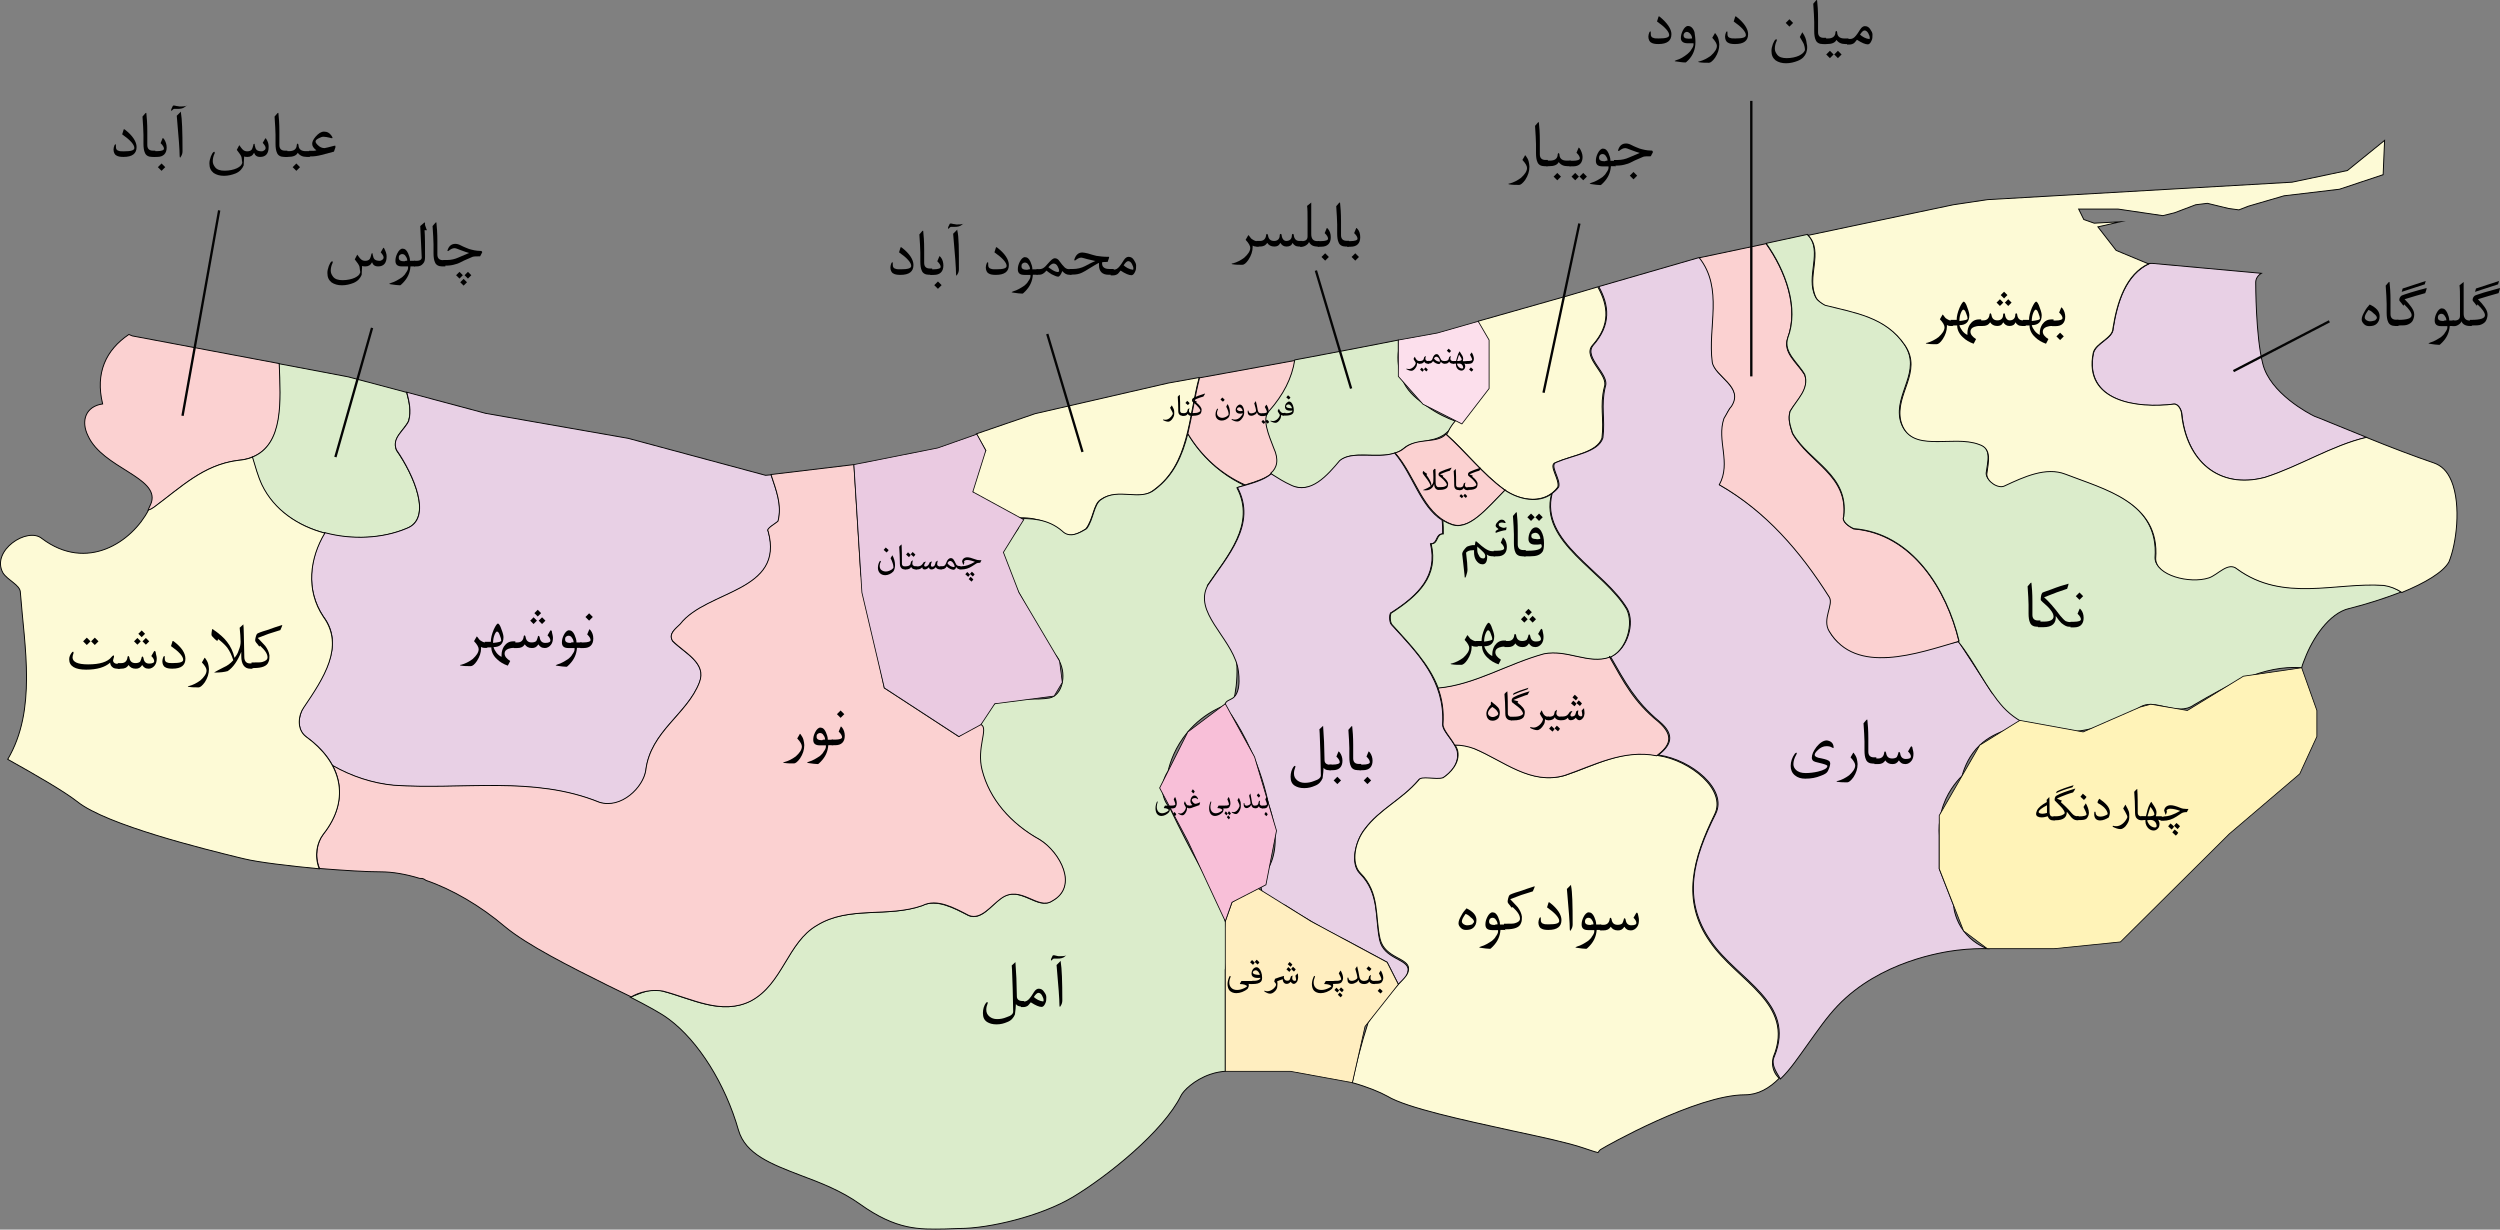 <?xml version="1.0" encoding="UTF-8"?><svg id="Layer_1" xmlns="http://www.w3.org/2000/svg" viewBox="0 0 1561.72 768.11"><rect x="0" y="0" width="1561.72" height="768.11" fill="#808080" stroke="none"/><defs><style>.cls-1{fill:#eacae1;}.cls-1,.cls-2,.cls-3,.cls-4,.cls-5,.cls-6{stroke:#040404;}.cls-1,.cls-2,.cls-3,.cls-5,.cls-6{stroke-miterlimit:10;stroke-width:.5px;}.cls-7{fill:#e8d0e5;}.cls-7,.cls-8,.cls-9,.cls-10{stroke:#020202;stroke-width:.59px;}.cls-7,.cls-8,.cls-9,.cls-10,.cls-4{stroke-miterlimit:29.36;}.cls-2{fill:#fcdfec;}.cls-8{fill:#fdfad6;}.cls-9{fill:#fbd1d1;}.cls-10{fill:#dbeccb;}.cls-3{fill:#ffeec0;}.cls-4{fill:none;stroke-width:1.47px;}.cls-5{fill:#fff3b8;}.cls-6{fill:#f8bfd8;}</style></defs><path id="_516" class="cls-9" d="m148.42,287.63c29.7-2.6,27.3-34.1,26.1-60.5l-91.9-17.3-2.1-.9c-14.4,9.7-21.1,24.1-16.4,43.4-10.6,1.5-13.8,10.6-9.1,20,9.1,20,44.3,25.8,39.6,41.4-.6,1.8-1.5,3.2-2.1,5,1.5-.3,2.6-.9,3.8-1.8,16.9-12.6,30.7-26.4,52.1-29.3h0Z"/><path id="_824" class="cls-10" d="m253.82,330.23c16.7-6.2,4.7-33.5-6.2-49-2.9-7.6,4.7-12.3,7.6-18.2,1.8-6.5.3-12-1.2-17.9l-36.4-9.7-43.2-8.2c.9,23.2,2.9,50.5-17,58.4,1.8,5.9,3.5,11.7,5.9,17.3,15.6,32,61.4,39.6,90.5,27.3h0Z"/><path id="_827" class="cls-7" d="m374.42,501.32c13.8,4.7,27.6-9.1,29.1-20,2.9-24.4,25.8-35.2,33.5-54.9,4.7-12.3-9.1-18.2-16.7-25.8-2.9-4.7,1.5-7.6,4.7-10.6,16.7-21.4,65.8-20,54.9-58.1-1.5-1.5,4.7-4.7,6.2-6.2,2.6-10.3-1.2-19.4-4.4-29.1l-3.5.3-85.8-23.1-89-15.6-49.3-13.2c1.5,5.9,2.9,11.7,1.2,17.9-2.9,6.2-10.9,10.6-7.6,18.2,10.6,15.3,22.9,42.9,6.2,49-14.7,6.2-33.8,7.3-51.1,2.6-9.4,15.6-12,35.5-.9,52.3,13.8,18.2,0,38.2-12.3,56.7-2.9,4.7-4.7,13.8,1.5,18.5,7.3,5.3,13.2,11.4,16.7,18.2,11.7,6.8,25,10.9,38.2,12.3,42.7,3,87.1-6.1,128.4,10.6h0Z"/><path id="_771" class="cls-8" d="m663.02,331.92c4.7,4.7,10.6,1.5,15.3-1.5,4.7-6.2,4.7-15.3,9.1-18.2,10.6-7.6,24.4,1.5,33.5-6.2,22-16.1,21.4-44.9,28.2-70.2l-19.4,3.5-83.1,19.1-36.7,12.6c.27.46.54.91.8,1.37,1.77,3.02,3.46,6.03,5.1,9.03-12,16.75-9.4,23.62-8.11,25.84,1.66,2.88,4.33,3.49,23.66,15.47.73.45,1.33.83,1.75,1.09,3.34-.45,9.09-.8,15.85,1.05,6.68,1.82,11.41,4.98,14.05,7.05Z"/><path id="_770" class="cls-10" d="m742.02,270.92c-3.5,13.8-8.8,26.1-20.6,34.9-9.1,7.6-22.9-1.5-33.5,6.2-4.7,2.9-4.7,12.3-9.1,18.2-4.7,2.9-10.6,6.2-15.3,1.5-8.8-7.6-19.4-8.2-30.2-7.6,2.1,1.5,3.8,4.1,2.6,6.2-6.2,9.1-16.7,18.2-7.6,27.6,10.6,13.8,15.3,27.6,24.4,42.9,1.5,4.7,7.6,7.6,9.1,12.3,4.7,9.1,1.5,21.4-6.2,22.9-16.7,2.9-36.7-6.2-42.9,16.7-6.2,30.5,9.1,56.7,36.7,71.9,12.3,7.6,24.4,29.1,7.6,38.2-9.1,6.2-20-10.6-32-1.5-6.2,4.7-12.3,13.8-20,10.6-9.1-4.7-20-10.6-29.1-6.2-21.4,7.6-45.8,0-65.8,12.3-18.2,10.6-21.4,36.7-41.4,47.3-18.2,9.1-36.7-1.5-54.9-6.2-7-2.1-13.2,1.2-20,3.8,10.3,5.3,19.1,10,24.1,13.8,18.5,13.8,35.2,40.5,43.4,69.3,4.4,15,20.3,21.1,38.8,28.2,12.6,4.7,25.5,9.7,37,17.9,22.9,16.4,37,15.9,53.4,15.6,2.9,0,5.9-.3,8.8-.3,18.5,0,50.8-7.6,71-19.7,21.4-12.9,56.4-40.8,67.5-63.4,1.4-2.85,8.03-9.69,18.2-13.2,3.92-1.35,7.33-1.76,9.4-1.9v-63.46c1.39-6.88,2.7-17.74,0-30.25-2.49-11.53-6.98-17.98-16.8-35.96-4.28-7.84-10.57-19.7-17.8-34.73-1.24-1.42-3.43-4.33-4.28-8.59-1.48-7.46,2.31-13.27,3.15-14.5,1.25-5.3,4.32-15.05,12.32-24.51,10.45-12.34,23.12-16.88,28.42-18.44,1.47-6.14,2.58-13.75,2.28-22.46-.85-24.61-12.47-42.5-18.5-50.5,12.3-18.2,30.5-38.2,18.5-61.1,1.5-.6,2.9-.9,4.7-1.5-4.27-2.01-9.13-4.74-14.12-8.49-10.73-8.05-17.38-17.25-21.28-23.81Z"/><path id="_489" class="cls-9" d="m793.12,257.13c9.4-10.3,14.4-20.8,16.1-32l-59.9,10.9c-2.9,11.4-4.7,23.8-7.3,34.9,8.5,14.1,20.6,25.2,35.8,32,13.5-4.1,25.2-7.9,18.5-23.2-3.2-7.4-7.9-18.2-3.2-22.6h0Z"/><path id="_777" class="cls-10" d="m837.42,287.63c9.1-7.6,29.1,1.5,39.6-7.6,6.98-6.05,19.62-2.44,27.6-10.6,2.3-2.35,3.8-4.68,4.71-6.3-5.09-1.8-11.37-4.66-17.83-9.29-5.82-4.18-11.07-7.94-14.65-14.95-3.78-7.39-3.86-14.79-3.33-19.68v-6.78c-8.68,1.71-17.4,3.41-26.15,5.1-10.72,2.07-21.41,4.1-32.05,6.1l-6.5,1.2c-1.8,11.4-7,21.7-16.1,32-4.7,4.7,0,15.3,2.9,22.9,3.5,7.6,2.1,12.6-1.8,15.9,1.16,1.3,8.34,9.11,19.52,9.02,10.26-.08,19.78-6.79,24.08-17.02Z"/><path id="_802" class="cls-8" d="m939.62,305.82c10.6,7.6,25.8,9.1,33.5-1.5,1.5-4.7-6.2-13.8-1.5-15.3,10.6-4.7,25.8-6.2,29.1-15.3,1.5-12.3-1.5-20,1.5-32,2.9-7.6-13.8-18.2-7.6-25.8,11.7-12.9,10-25,3.5-36.7l-17.9,5.3-56.7,16.1c.6,11.4-5.6,21.1-8.2,32,9.1,0,7.6,9.1,6.2,15.3-2.9,7.6-12.3,12.3-16.7,21.4-.3.9-.9,1.5-1.2,2.1,11.9,10.6,22.5,24.4,36,34.4h0Z"/><path id="_923" class="cls-9" d="m906.12,327.23c11.4,5,22.9-9.7,34.1-21.1-.3,0-.3-.3-.6-.3-13.8-10-24.1-23.8-36.4-34.6-5.6,6.2-17.9,1.8-26.1,8.8-1.8,1.5-3.5,2.3-5.6,2.9,12.9,14.7,17,37.3,34.6,44.3h0Z"/><path id="_774" class="cls-7" d="m873.52,614.92c2.6-1.9,5.95-5,6.11-8.98.28-7-15.24-6.62-17.81-18.83-2.9-13.8,0-29.1-12.3-41.4-6.2-6.2-2.9-20,2.9-27.6,9.1-12.3,22.9-18.2,33.5-30.5,1.5-2.9,10.9,0,15.3-1.5,4.7-2.9,10.6-9.1,9.1-16.7-1.5-6.2-9.1-12.3-9.1-16.7,1.5-27.6-15.3-44.3-32-62.5-1.5-1.5-1.5-7.6,0-7.6,16.7-10.6,29.1-22.9,24.4-42.9,4.7,0,2.9-6.2,7.6-6.2,0-2.9,0-5.6-.3-8.5-13.8-8.8-18.2-28.5-29.7-42-11.2,3.8-26.4-1.8-34.3,4.7-7.6,9.1-18.2,21.4-30.5,15.3-4.1-1.8-8.2-4.4-12.3-7-4.7,4.1-12.9,6.2-21.1,8.5,12.3,22.9-6.2,42.9-18.5,61.1-9.1,16.7,13.8,32,18.5,50.5.73,2.88,2.9,15.98-2.9,20-1.71,1.19-4.11,1.57-4.7,3.5-.7,2.3,1.7,5.09,3.95,7.17,3.97,6.05,8.1,13.25,11.91,21.6,5.67,12.43,9.01,23.94,11.04,33.44,6.71,19.68,4.37,31.7.8,39.12-2.53,5.27-6.65,10.28-4.92,15.46,1.78,5.33,8.82,7.85,14.71,9.14,5.08,3.35,10.48,6.72,16.21,10.07,7.59,4.44,14.95,8.36,21.98,11.83l25.42,13.67c2.33,4.6,4.67,9.2,7,13.8Z"/><path id="_798" class="cls-8" d="m1107.82,660.22c13.8-33.5-22.9-47.3-39.6-71.9-18.2-25.8-10.6-52,2.9-79.6,7.6-15.3-15.3-33.8-35.2-36.7-21.4-4.7-39.6,6.2-58.1,12.3-21.4,6.2-38.2-9.1-56.7-16.7-3.8-1.8-7.9-2.3-12.3-2.3.9,1.2,1.5,2.6,1.8,3.8,1.5,7.6-4.7,13.8-9.1,16.7-4.7,1.5-13.8-1.5-15.3,1.5-10.6,12.3-24.4,18.2-33.5,30.5-6.2,7.6-9.1,21.4-2.9,27.6,12.3,12.3,9.1,27.6,12.3,41.1,2.92,12.31,18.11,11.69,17.81,18.81-.14,3.51-2.63,5.66-6.41,9.59-5.02,5.21-11.75,12.97-18.88,23.88-2.12,6.52-4.16,13.46-6.05,20.81-1.48,5.76-2.76,11.34-3.86,16.71,9.4,2.6,17.3,5.9,22,8.5,12,7.3,48.1,15,77.2,21.4,19.1,4.1,35.5,7.6,45.2,10.9,2.9.9,5.9,2.1,9.1,2.9.6-.9,1.2-1.8,2.3-2.3,2.3-1.5,59.3-33.8,89.5-33.8,8.2,0,15.3-4.1,21.4-10.3-.86-.8-2.92-2.92-3.79-6.4-.81-3.22-.16-5.87.19-7Z"/><path id="_921" class="cls-9" d="m1035.92,450.82c-15.3-12.3-21.7-25-30.5-40.5-13.2,4.7-26.4-5-41.1-2.1-23.2,6.5-42.9,19.4-66.1,21.4,2.6,6.8,3.8,14.4,3.2,22.9,0,3.5,4.7,8.2,7.3,12.9,4.4,0,8.5.9,12.3,2.3,18.2,7.6,35.2,22.9,56.4,16.7,18.2-6.2,36.4-16.4,57.5-12.3,8-6,11.5-12.2,1-21.3h0Z"/><path id="_794" class="cls-7" d="m1236.72,465.51c10.9-10.36,23.8-9.55,25-15.5.63-3.14-1.96-8.28-17.18-16.96-7.01-10.78-14.01-21.55-21.02-32.33-15.04,3.36-30.07,6.71-45.11,10.07-13.24-1.21-29.67-4.78-35.29-16.27-3.87-7.91,3.07-16.48,0-21.4-18.2-29.1-39.6-53.4-68.7-70.2,7.6-13.8-1.5-27.6,2.9-41.4,1.5-2.9,2.9-6.2,4.7-7.6,7.6-12.3-10.6-18.2-12-27.6-2.9-22.3,7-46.1-7.9-65.5l-1.5.3-61.9,17.9c6.5,11.7,7.9,23.8-3.5,36.7-6.2,7.6,10.6,18.2,7.6,25.8-2.9,12.3,0,20-1.5,32-2.9,9.1-18.2,10.6-29.1,15.3-4.7,1.5,2.9,10.6,1.5,15.3-1.2,1.8-2.6,2.9-4.1,4.1-7.9,30.5,32.9,48.1,47,72.2,4.7,9.1,0,24.4-9.1,29.1-.6.3-1.2.3-1.5.6,9.1,15.9,15.6,28.2,30.5,40.5,10.6,8.8,6.8,15.3-.6,21.1h.6c20,2.9,42.9,21.4,35.2,36.7-13.8,27.6-21.4,53.4-2.9,79.6,16.7,24.4,53.4,38.2,39.6,71.9-2.3,4.7.9,9.4,3.8,14.1,6.2-5.9,11.4-13.8,17.3-22s11.7-16.7,18.5-23.8c26.63-27.8,65.73-33.53,74.3-34.6,8.12-1.01,14.83-1.09,19.1-1-2.77-1.04-9.49-3.99-14.8-11.11-4.87-6.53-5.99-13.13-6.31-16.1-2.96-7.56-5.93-15.13-8.89-22.69v-20.71c-.27-3.82-.17-8.99,1.3-14.85,2.89-11.49,9.44-19,12.96-22.49,1.53-5.47,4.54-12.98,11.04-19.16Z"/><path id="_795" class="cls-7" d="m1320.12,205.13c0,6.2-10.6,9.1-12.3,15.3-6.2,30.5,27.6,35.2,50.5,32,2.9,0,4.7,4.7,4.7,6.2,2.9,29.1,22.9,47.3,52,39.6,21.7-6.8,42-20,63.4-25-17-6.8-31.4-12.9-32.6-13.2-3.2-1.5-27.9-14.4-32.3-32.9-4.4-17-4.4-49.6-4.4-50.8,0-2.3,1.5-4.4,3.5-5.6l-68.1-6.2h-1.5c-15,6.8-20.3,24.2-22.9,40.6h0Z"/><path id="_300" class="cls-9" d="m1069.62,226.22c1.5,9.1,20,15.3,12,27.6-1.5,1.5-2.9,4.7-4.7,7.6-4.7,13.8,4.7,27.6-2.9,41.4,29.1,16.7,50.5,41.4,68.7,70.2,2.9,4.7-4.7,13.8,0,21.4,16.7,27.6,54.9,13.8,81,6.2-7.6-32-29.1-67.2-65.8-70.2-2.9-1.5-7.6-4.7-6.2-7.6,2.9-25.8-21.4-33.5-32-52-1.5-4.7-2.9-9.1-1.5-13.8,4.7-7.6,12.3-13.8,9.1-22.9-4.7-7.6-13.8-13.8-10.6-22.9,7-18.8-1.2-41.7-13.5-59l-41.7,8.8c15.2,19.4,5.2,43.2,8.1,65.2h0Z"/><path id="_803" class="cls-10" d="m1016.22,380.73c-14.1-24.1-54.9-41.7-47-72.2-7.9,5.9-20,3.8-29.1-2.3-11.4,11.4-22.9,26.1-34.1,21.1-1.8-.6-3.2-1.5-4.7-2.3.3,2.9.3,5.6.3,8.5-4.7,0-2.9,6.2-7.6,6.2,4.7,20-7.6,32-24.4,42.9-1.5,0-1.5,6.2,0,7.6,11.4,12.6,23.2,24.7,28.8,39.6,22.9-2.1,42.9-15,66.1-21.4,14.7-2.9,27.9,6.8,41.1,2.1-.9-1.8,1.2,1.8,0,0,1.2,1.8-.9-1.8,0,0,.6-.3,1.2-.3,1.5-.6,9.1-4.9,13.5-20.1,9.1-29.2h0Z"/><path id="_822" class="cls-9" d="m414.12,619.13c18.2,4.7,36.7,15.3,54.9,6.2,20-10.6,22.9-36.7,41.4-47.3,20-12.3,44.3-4.7,65.8-12.3,9.1-4.7,20,1.5,29.1,6.2,7.6,2.9,13.8-6.2,20-10.6,12.3-9.1,22.9,7.6,32,1.5,16.7-9.1,4.7-30.5-7.6-38.2-18.61-10.32-31.63-25.55-36.24-43.73-3.5-13.82,4.02-25.71-.46-28.17-3.21-1.76-9.21,2.92-14,7.4-15.53-10.13-31.07-20.27-46.6-30.4l-14.72-71.09c-1.43-22.8-2.85-45.61-4.28-68.41-17.27,2.07-34.53,4.13-51.8,6.2,3.2,9.7,7,19.1,4.4,29.1-1.5,1.5-7.6,4.7-6.2,6.2,10.6,38.2-38.2,36.7-54.9,58.1-2.9,2.9-7.6,6.2-4.7,10.6,7.6,7.6,21.4,13.8,16.7,25.8-7.6,20-30.5,30.5-33.5,54.9-1.5,10.6-15.3,24.4-29.1,20-41.1-16.7-85.4-7.6-128.3-10.6-13.2-1.2-26.4-5.6-38.2-12.3,6.8,12.9,5.9,27.9-5.9,42.9-3.8,5-5.6,13.5-2.3,21.4,14.7,1.2,29.1,2.1,38.2,2.1,7.6,0,15.9,1.5,24.4,4.1h.9c1.2,0,2.1.6,2.9,1.2,16.4,5.6,34.1,15.9,49.6,29.1,13.8,11.4,40.2,24.7,63.7,36.4,5.3,2.6,10.3,5,15,7.3,2.06-1.18,5.37-2.75,9.71-3.53,4.22-.75,7.77-.45,10.09-.08Z"/><path id="_622" class="cls-8" d="m201.82,521.33c18.2-22.9,10.6-45.8-10.6-61.1-6.2-4.7-4.7-13.8-1.5-18.2,12.3-18.2,25.8-38.2,12.3-56.7-11.2-16.7-8.5-36.7.9-52.3-16.7-4.4-31.7-14.4-39.3-30.2-2.6-5.6-4.1-11.4-5.9-17.3-2.6,1.2-5.9,1.8-9.4,2.1-21.4,2.9-35.2,16.7-52,29.1-1.2.9-2.3,1.5-3.5,1.8-10.3,20-38.5,39-66.6,17.9-9.1-7.6-32,7.6-24.4,21.4,2.9,4.7,10.9,7.6,10.9,12.3,2.6,34.1,10.3,73.4-7.9,104.2,17.9,10,35.2,20,43.4,26.4,18.2,14.7,80.4,29.9,100.7,34.9l3.8.9c8.5,2.1,27.9,4.4,46.7,6.2-3.2-8.2-1.4-16.4,2.4-21.4h0Z"/><path id="_784" class="cls-10" d="m1397.02,354.82c-5.6-4.7-12,3.8-17.6,5.6-12,3.8-33.2-1.8-33.2-12,2.6-35.2-32.3-43.4-56.4-52.8-12-4.7-25.8,1.8-37.9,7.3-3.8,1.8-11.2-2.6-11.2-7.3.9-7.3,3.8-15.9-4.7-18.5-16.7-6.5-43.4,6.5-49-14.7-3.8-16.7,13.8-30.5,2.6-47.3-12-17.6-31.4-20.3-49.9-25-1.8-.9-4.7-2.6-5.6-4.7-6.5-12.6,5-28.8-5-39l-25.8,5.6c12.3,17.3,20.6,40.5,13.5,59-2.9,9.1,6.2,15.3,10.6,22.9,2.9,9.1-4.7,15.3-9.1,22.9-1.5,4.7,0,9.1,1.5,13.8,10.6,18.2,35.2,25.8,32,52-1.5,2.9,2.9,6.2,6.2,7.6,36.7,2.9,58.1,38.2,65.8,70.2-.2,0-.4.1-.6.3,10.6,13.2,17.6,29.4,28.2,41.1,21.4,22.9,58.1,18.2,85.4,0,9.1-6.2,22.9,6.2,33.8-1.5,21.1-12.3,43.4-25,67.2-23.2.6-2.3,1.5-4.4,2.1-5.9,4.7-12.3,15-28.2,27.6-31.1,10.6-2.6,21.7-6.2,31.7-10,.3,0,.6-.3.9-.3-3.5-2.3-7.3-4.1-11.4-4.4-29.8-2.3-63,10.9-91.7-10.6Z"/><path id="_783" class="cls-8" d="m1531.42,300.52c-2.6-6.2-6.2-9.7-11.2-11.4-11.2-3.8-27.6-10-42-15.9-21.4,5-42,18.2-63.4,25-29.1,7.6-49-10.6-52-39.6,0-1.5-1.5-6.2-4.7-6.2-22.9,2.9-56.7-1.5-50.5-32,1.5-6.2,12.3-9.1,12.3-15.3,2.6-16.1,7.9-33.8,22.6-40.5h-.9l-19.7-8.2-11.4-14.7,4.1-.9,10-2.3-16.4.9-6.5-2.3-3.2-6.5h24.7l27.9,4.1,7.3-1.8,13.2-5,7.3-.9,13.2,3.2,6.5.9,5.9-2.3,22.3-6.5,34.6-4.1,27.3-9.1.9-21.4-23.2,18.8-34.6,7.3-190.2,10.9-21.4,3.2-90.7,19.1c10,10.3-1.5,26.4,5,39,.9,1.8,3.8,3.8,5.6,4.7,18.5,4.7,37.9,7.3,49.9,25,11.2,16.7-6.5,30.5-2.6,47.3,5.6,21.1,32.3,8.2,49,14.7,8.2,2.6,5.6,11.2,4.7,18.5,0,4.7,7.3,9.4,11.2,7.3,12-5.6,25.8-12,37.9-7.3,24.1,9.4,59.3,17.6,56.4,52.8,0,10.3,21.1,15.9,33.2,12,5.6-1.8,12-10.3,17.6-5.6,28.8,21.1,61.9,8.2,91.6,10.3,4.1.6,7.9,2.1,11.4,4.4,14.4-5.9,25.8-12.6,29.4-19.1,4.6-11.1,7.8-35.2,1.6-50.5h0Z"/><line id="LINE_27" class="cls-4" x1="844.02" y1="242.72" x2="822.02" y2="169.02"/><line id="LINE_28" class="cls-4" x1="676.22" y1="282.32" x2="654.22" y2="208.63"/><line id="LINE_29" class="cls-4" x1="964.22" y1="245.33" x2="986.62" y2="139.63"/><line id="LINE_30" class="cls-4" x1="1094.02" y1="235.13" x2="1094.02" y2="63.02"/><line id="LINE_32" class="cls-4" x1="1395.22" y1="231.83" x2="1455.12" y2="200.72"/><line id="LINE_33" class="cls-4" x1="209.52" y1="285.52" x2="232.42" y2="204.83"/><line id="LINE_34" class="cls-4" x1="114.02" y1="259.73" x2="136.92" y2="131.42"/><g id="G_42"><path id="PATH_43" d="m85.32,91.83c0,4.1-2.6,6.2-8.2,6.2-2.1,0-3.5-.3-4.4-.9-1.2-.6-1.8-2.1-1.8-3.8,0-.9.3-1.8.6-2.6.3-.3.3-.6.6-.6s.3.3.3.9v.9c0,1.2.6,2.1,1.8,2.3.6.3,1.8.3,3.2.3,4.4,0,6.5-.6,6.5-2.1,0-2.1-2.6-5-7.6-8.5l.9-2.9c0-.3.3-.3.3-.3,0,0,.3,0,.6.3,4.8,3.7,7.2,7.6,7.2,10.8Z"/><path id="PATH_44" d="m97.02,98.02h-2.1c-2.1,0-3.8-.9-4.4-2.6-.6-1.2-.9-3.2-.9-5.6v-5.6c0-2.6-.3-6.5-.6-11.4l1.8-2.1c.3-.3.6-.3.6,0,.3,2.6.6,6.5.6,11.4v8.5c0,2.3,1.2,3.5,3.5,3.5h1.5s0,3.9,0,3.9Z"/><path id="PATH_45" d="m104.12,92.12c0,3.8-2.1,5.9-5.9,5.9h-2.3v-3.6h2.1c2.9,0,4.4-.6,4.4-1.5s-.6-2.1-2.1-3.5l1.2-2.9c0-.3.3-.3.3-.3l.6.6c1.1,1.5,1.7,3.5,1.7,5.3Zm-.9,12.3l-2.3,2.3-2.3-2.3,2.3-2.3,2.3,2.3Z"/><path id="PATH_46" d="m115.82,66.52c-1.2,1.2-2.9,1.5-4.7,1.5h-2.4c-.3,0-.6.3-.9.6s-.6.6-.6.6c-.3,0-.3-.3-.3-.6s.3-.9.6-1.5c.3-.9.6-1.2.9-1.2s.9,0,1.8.3c.9,0,1.5.3,1.8.3,1.8,0,2.9,0,3.8-.3.6,0,.9-.3.9-.3h.3c-.6.1-.6.3-1.2.6h0Zm-1.8,27.9c0,1.2-.3,2.3-.9,3.2-.3.6-.6.9-.6.9,0,0-.3-.3-.3-1.2,0-3.5-.6-11.7-1.8-25l2.3-2.3.3-.3v.6c.7,3.9,1,11.8,1,24.1Z"/><path id="PATH_47" d="m167.82,91.83c0,4.1-1.8,6.2-5.3,6.2-2.1,0-3.2-.9-3.8-2.6-.9,1.8-2.3,2.6-4.1,2.6-.6,0-1.5,0-2.1-.3,0,1.8-.3,3.5-.3,5.6-.9,2.1-2.3,3.8-5,5-2.3.9-4.7,1.5-7.3,1.5s-4.7-.6-6.5-1.8c-1.8-1.5-2.6-3.2-2.6-5.9,0-1.5.3-2.6.9-4.4.6-1.2.9-2.1,1.5-2.6.3-.3.6-.3.6-.3.2,0,.3.1.3.3v.6c-.9,1.8-1.2,3.5-1.2,5s.6,2.6,1.5,3.8c1.2,1.5,3.2,2.1,5.9,2.1,2.9,0,5.6-.6,7.6-1.5,1.8-.9,2.9-1.8,3.2-2.9.3-.3.3-.9,0-2.1,0-.9-.3-1.8-.3-2.1-.3-.9-1.2-2.3-2.9-4.4l1.2-2.3c.3-.3.3-.6.3-.6,0,0,.3,0,.3.3.9,1.2,1.5,2.1,1.8,2.3.9.9,1.8,1.2,2.9,1.2s2.3-.3,2.9-1.2c.3-.6.6-1.2.9-2.6,0-.6.3-.9.6-.9s.3.3.3.9c.3,1.5.6,2.3,1.2,2.9s1.8.9,3.2.9c.6,0,1.2-.3,1.5-.6.6-.3.9-.9.9-1.5,0-.9-.6-1.8-1.8-3.2l1.5-2.6.3-.3.3.3c1.3,2,1.6,3.4,1.6,5.2h0Z"/><path id="PATH_48" d="m179.52,98.02h-2.1c-2.1,0-3.8-.9-4.4-2.6-.6-1.2-.9-3.2-.9-5.6v-5.6c0-2.6-.3-6.5-.6-11.4l1.8-2.1c.3-.3.6-.3.6,0,.3,2.6.6,6.5.6,11.4v8.5c0,2.3,1.2,3.5,3.5,3.5h1.5v3.9h0Z"/><path id="PATH_49" d="m193.92,98.02h-2.3c-2.6,0-4.4-.9-5.6-2.6-.9,1.8-2.9,2.6-6.2,2.6h-1.8v-3.6h2.6c2.9,0,4.4-1.2,4.7-3.2,0-.9.3-1.5.6-1.5s.6.6.6,1.5c.3,2.1,1.8,3.2,4.4,3.2h2.6v3.5h.4v.1Zm-6.5,6.4l-2.3,2.3-2.3-2.3,2.3-2.3,2.3,2.3Z"/><path id="PATH_50" d="m209.52,92.12l-.9,2.6-7.9,2.1c-2.3.6-4.4.9-6.2.9h-1.5v-3.5h2.3c.6,0,1.2,0,2.3-.3-1.8-1.5-2.6-2.6-2.6-4.1,0-1.2.6-2.6,2.1-4.4,1.8-2.1,3.5-3.2,5.3-3.2,2.1,0,3.5.9,4.7,2.6.3.6.6.9.6,1.2,0,0,0,.3-.3.3s-.6,0-1.5-.3c-1.5-.3-2.6-.6-3.8-.6-.9,0-1.8.3-2.9.9-1.2.6-2.1,1.2-2.1,2.1,0,.6.6,1.5,1.5,2.3,1.2,1.2,2.6,1.8,4.1,1.8.6,0,2.6-.6,6.2-1.5h.6v1.1h0Z"/></g><g id="G_51"><path id="PATH_52" d="m241.52,160.22c0,4.1-1.8,6.2-5.3,6.2-2.1,0-3.2-.9-3.8-2.6-.9,1.8-2.3,2.6-4.1,2.6-.6,0-1.5,0-2.1-.3,0,1.8-.3,3.5-.3,5.6-.9,2.1-2.3,3.8-5,5-2.3.9-4.7,1.5-7.3,1.5s-4.7-.6-6.5-1.8c-1.8-1.5-2.6-3.2-2.6-5.9,0-1.5.3-2.6.9-4.4.6-1.2.9-2.1,1.5-2.6.3-.3.6-.3.6-.3.2,0,.3.1.3.3v.6c-.9,1.8-1.2,3.5-1.2,5s.6,2.6,1.5,3.8c1.2,1.5,3.2,2.1,5.9,2.1,2.9,0,5.6-.6,7.6-1.5,1.8-.9,2.9-1.8,3.2-2.9.3-.3.3-.9,0-2.1,0-.9-.3-1.8-.3-2.1-.3-.9-1.2-2.3-2.9-4.4l1.2-2.3c.3-.3.3-.6.3-.6,0,0,.3,0,.3.3.9,1.2,1.5,2.1,1.8,2.3.9.9,1.8,1.2,2.9,1.2,1.2,0,2.3-.3,2.9-1.2.3-.6.6-1.2.9-2.6,0-.6.3-.9.6-.9s.3.3.3.9c.3,1.5.6,2.3,1.2,2.9s1.8.9,3.2.9c.6,0,1.2-.3,1.5-.6.6-.3.9-.9.9-1.5,0-.9-.6-1.8-1.8-3.2l1.5-2.6.3-.3.3.3c1,2,1.6,3.4,1.6,5.2h0Z"/><path id="PATH_53" d="m259.72,166.42h-3.3c-.3,4.1-1.8,7.3-4.7,10.3-.9.9-1.5,1.5-1.8,1.5-1.5,0-3.5-.3-5.6-.6-.6,0-1.2-.3-1.2-.3,0,0,.3-.3,1.2-.6,2.3-.6,4.7-2.1,6.8-3.5.9-.9,1.8-1.5,2.3-2.6.9-1.2,1.5-2.3,1.5-3.2v-1h-3.8c-2.9,0-4.1-1.2-4.1-3.5,0-1.5.3-2.9,1.2-4.7s2.1-2.9,3.2-2.9c1.5,0,2.6.9,3.5,2.9.6,1.5,1.2,2.9,1.2,4.7h3.2v3.5h.4Zm-5.3-3.6c0-.9-.3-1.8-.9-2.6-.6-1.2-1.5-1.5-2.3-1.5-.6,0-1.2.3-1.5.6-.6.6-.6.9-.6,1.8,0,1.5,1.2,2.1,3.5,2.1,0-.1.9-.4,1.8-.4h0Z"/><path id="PATH_54" d="m266.42,143.22c.3.3.3.6.3.6h-1.5c.3,3.8.3,9.4.3,16.7,0,1.8-.3,3.2-1.2,4.1-.9,1.2-2.3,1.8-3.8,1.8h-1.8v-3.5h1.5c2.3,0,3.5-.9,3.2-2.6-.3-6.2-.6-12.6-.9-19.1l2.1-1.8c.3-.3.6-.6.6-.6,0,0,0,.3.3.6-.3.8.3,2,.9,3.8Z"/><path id="PATH_55" d="m278.22,166.42h-2.1c-2.1,0-3.8-.9-4.4-2.6-.6-1.2-.9-3.2-.9-5.6v-5.6c0-2.6-.3-6.5-.6-11.4l1.8-2.1c.3-.3.6-.3.6,0,.3,2.6.6,6.5.6,11.4v8.5c0,2.3,1.2,3.5,3.5,3.5h1.5v3.9h0Z"/><path id="PATH_56" d="m301.12,157.83l-1.2,2.3c-2.1,0-3.8,0-4.7.3-1.2.6-2.9,1.2-5.3,2.3-2.3,1.2-4.1,2.1-5.3,2.3-1.8.6-3.8.9-5.6.9h-2.1v-3.5h2.3c2.6,0,5-.6,7-1.5l6.8-2.9c-1.2-.3-2.9-.9-5.3-1.8-2.1-.9-3.2-1.2-3.8-1.2-1.2,0-2.3.6-3.5,1.5-.2.2-.4.3-.6.3s-.3-.1-.3-.3v-.1c.9-2.9,2.6-4.1,5-4.1.9,0,2.1.3,3.2.9,2.3,1.2,4.1,1.8,5.3,2.3,2.1.6,4.4,1.2,7,1.2.6,0,.9,0,.9.3.4.3.4.5.2.8Zm-16.2,14.1l2.1-2.1,2.1,2.1-2.1,2.1-2.1-2.1Zm2.6,4.4l2.1-2.1,2.1,2.1-2.1,2.1-2.1-2.1Zm2.7-4.4l2.1-2.1,2.1,2.1-2.1,2.1-2.1-2.1Z"/></g><g id="G_57"><path id="PATH_58" d="m570.62,165.52c0,4.1-2.6,6.2-8.2,6.2-2.1,0-3.5-.3-4.4-.9-1.2-.6-1.8-2.1-1.8-3.8,0-.9.3-1.8.6-2.6.3-.3.3-.6.6-.6s.3.3.3.9v.9c0,1.2.6,2.1,1.8,2.3.6.3,1.8.3,3.2.3,4.4,0,6.5-.6,6.5-2.1,0-2.1-2.6-5-7.6-8.5l.9-2.9c0-.3.3-.3.3-.3,0,0,.3,0,.6.3,4.8,3.7,7.2,7.5,7.2,10.8h0Z"/><path id="PATH_59" d="m582.32,171.63h-2.1c-2.1,0-3.8-.9-4.4-2.6-.6-1.2-.9-3.2-.9-5.6v-5.6c0-2.6-.3-6.5-.6-11.4l1.8-2.1c.3-.3.6-.3.6,0,.3,2.6.6,6.5.6,11.4v8.5c0,2.3,1.2,3.5,3.5,3.5h1.5v3.9h0Z"/><path id="PATH_60" d="m589.32,165.83c0,3.8-2.1,5.9-5.9,5.9h-2.3v-3.5h2.1c2.9,0,4.4-.6,4.4-1.5s-.6-2.1-2.1-3.5l1.2-2.9c0-.3.3-.3.3-.3l.6.6c1.2,1.4,1.7,3.4,1.7,5.2Zm-1.1,12.3l-2.3,2.3-2.3-2.3,2.3-2.3,2.3,2.3Z"/><path id="PATH_61" d="m601.12,140.22c-1.2,1.2-2.9,1.5-4.7,1.5h-2.4c-.3,0-.6.3-.9.6l-.6.6c-.3,0-.3-.3-.3-.6s.3-.9.6-1.5c.3-.9.6-1.2.9-1.2s.9,0,1.8.3c.9,0,1.5.3,1.8.3,1.8,0,2.9,0,3.8-.3.6,0,.9-.3.9-.3h.3c-.6,0-.9.3-1.2.6h0Zm-2.1,27.9c0,1.2-.3,2.3-.9,3.2-.3.6-.6.9-.6.9,0,0-.3-.3-.3-1.2,0-3.5-.6-11.7-1.8-25l2.3-2.3.3-.3v.6c1,3.9,1,11.8,1,24.1Z"/><path id="PATH_62" d="m630.22,165.52c0,4.1-2.6,6.2-8.2,6.2-2.1,0-3.5-.3-4.4-.9-1.2-.6-1.8-2.1-1.8-3.8,0-.9.3-1.8.6-2.6.3-.3.3-.6.6-.6s.3.3.3.9v.9c0,1.2.6,2.1,1.8,2.3.6.3,1.8.3,3.2.3,4.4,0,6.5-.6,6.5-2.1,0-2.1-2.6-5-7.6-8.5l.9-2.9c0-.3.3-.3.3-.3,0,0,.3,0,.6.3,4.8,3.7,7.2,7.5,7.2,10.8h0Z"/><path id="PATH_63" d="m648.42,171.63h-3.2c-.3,4.1-1.8,7.3-4.7,10.3-.9.9-1.5,1.5-1.8,1.5-1.5,0-3.5-.3-5.6-.6-.6,0-1.2-.3-1.2-.3,0,0,.3-.3,1.2-.6,2.3-.6,4.7-2.1,6.8-3.5.9-.9,1.8-1.5,2.3-2.6.9-1.2,1.5-2.3,1.5-3.2v-.9h-3.8c-2.9,0-4.1-1.2-4.1-3.5,0-1.5.3-2.9,1.2-4.7s2.1-2.9,3.2-2.9c1.5,0,2.6.9,3.5,2.9.6,1.5,1.2,2.9,1.2,4.7h3.2v3.5h.3v-.1h0Zm-5-3.5c0-.9-.3-1.8-.9-2.6-.6-1.2-1.5-1.5-2.3-1.5-.6,0-1.2.3-1.5.6-.6.6-.6.9-.6,1.8,0,1.5,1.2,2.1,3.5,2.1,0-.1.6-.1,1.8-.4h0Z"/><path id="PATH_64" d="m669.52,171.63h-1.8c-1.5,0-2.9-.9-4.1-2.3-.9,2.3-1.8,3.5-2.6,3.5-.9,0-2.3-.6-4.1-1.5-1.5-.9-2.6-1.8-3.2-2.3-1.5,1.8-2.9,2.6-4.4,2.6h-1.8v-3.5h1.8c1.5,0,2.6-.6,3.8-1.8.9-.9,1.8-2.1,2.9-3.2,1.2-1.2,2.1-1.8,2.9-1.8,1.2,0,2.1.6,2.9,1.8.6.6,1.2,1.8,2.6,3.2.9,1.2,2.1,1.8,3.2,1.8h1.8v3.5h.1,0Zm-7.9-2.3c0-.9-.3-1.8-.9-2.9-.6-1.2-1.5-1.8-2.6-1.8-.9,0-2.1.9-3.2,2.3.3.3,1.2.9,2.6,1.8,1.5.9,2.6,1.2,3.5,1.2.3-.3.6-.3.6-.6h0Z"/><path id="PATH_65" d="m695.32,171.63h-2.9c-3.8,0-5.9-2.1-5.9-5.9v-1.5c-1.5.6-3.2,1.8-5.6,3.2-2.3,1.5-3.8,2.3-5,2.9-1.8.9-3.8,1.2-5.6,1.2h-2.1v-3.5h2.3c2.3,0,5-.6,7.3-1.8,1.2-.6,3.2-1.8,6.5-3.2-.6,0-2.3-.6-5.3-1.2-2.1-.6-3.2-.9-3.5-.9-1.2,0-2.3.6-3.5,1.5-.2.2-.4.3-.6.3s-.3-.1-.3-.3v-.3c.9-2.9,2.6-4.4,5-4.4.9,0,2.1.3,3.5.6,2.1.6,3.8,1.2,5.3,1.5,2.1.3,4.4.6,7,.6h.9v.6l-.9,2.6c-1.8,0-2.9,0-3.5.3,0,1.5.3,2.3.6,2.6.6.9,1.8,1.5,3.8,1.5h2.9v3.5h-.4v.1h0Z"/><path id="PATH_66" d="m709.72,165.83c0,1.5,0,2.6-.6,3.8-.6,1.5-1.5,2.3-2.3,2.3-1.5,0-3.8-.9-6.8-2.9-.9,1.2-1.5,1.8-1.8,2.1-.9.6-1.8.9-2.9.9h-1.5v-3.6h2.1c1.2,0,2.3-.6,3.5-2.1.6-.6,1.5-2.1,2.6-3.8.9-1.5,2.1-2.1,2.9-2.1,1.5,0,2.6.6,3.5,2.1.7,1.2,1.3,2.1,1.3,3.3Zm-1.7,2c0-.9-.3-1.8-.9-2.9-.6-1.2-1.5-1.8-2.3-1.8-.9,0-1.8.9-2.9,2.6.6.6,1.5,1.2,2.6,1.8,1.2.6,2.3.9,2.9.9.3.3.6,0,.6-.6h0Z"/></g><g id="G_67"><path id="PATH_68" d="m786.02,154.02h-1.2c-1.2,0-1.8-.3-2.3-.6v.9c0,2.6-.9,5.3-2.6,7.9-1.5,2.3-2.9,3.2-3.8,3.2-2.3,0-4.1,0-5.9-.3-.6,0-.9-.3-.9-.3,0,0,.3-.3.9-.3,2.3-.6,4.7-1.8,7-3.5,2.3-2.1,3.8-4.1,3.8-6.2,0-1.2-.9-2.9-2.9-5l1.5-2.6c0-.3.3-.3.3-.3l.3.3c.9,1.2,1.5,2.1,2.1,2.3.9.6,2.1,1.2,3.2,1.2h.9v3.2h-.4v.1h0Z"/><path id="PATH_69" d="m813.32,154.02h-1.8c-2.1,0-3.2-.9-4.1-2.3-.6,1.8-2.1,2.3-3.8,2.3-1.8,0-2.9-.9-3.8-2.3-.9,1.8-2.1,2.3-3.8,2.3-2.1,0-3.5-.9-4.4-2.3-1.2,1.8-2.6,2.3-4.7,2.3h-2.1v-3.5h2.3c2.1,0,3.5-1.2,3.8-3.5,0-.6.3-.9.6-.9s.3.3.6.9c.3,2.3,1.5,3.5,3.8,3.5,2.1,0,3.5-1.2,3.5-3.5,0-.6.3-.9.6-.9s.6.3.6.9c.3,2.3,1.5,3.5,2.9,3.5,2.1,0,3.5-1.2,3.5-3.5,0-.6.3-.9.6-.9s.6.3.6.9c.3,2.3,1.5,3.5,3.5,3.5h1.8v3.5h-.2,0Z"/><path id="PATH_70" d="m824.22,154.02h-1.2c-2.6,0-4.4-.9-5.3-2.9-.3.9-.9,1.5-1.8,2.1s-1.8.9-2.6.9h-1.2v-3.5h1.2c2.3,0,3.5-.9,3.5-2.9v-10.3c0-3.8,0-6.8-.3-8.8l2.6-2.1v19.7c0,2.9,1.2,4.4,3.8,4.4h1.2v3.4h.1Z"/><path id="PATH_71" d="m831.32,148.22c0,3.8-2.1,5.9-5.9,5.9h-2.3v-3.5h2.1c2.9,0,4.4-.6,4.4-1.5s-.6-2.1-2.1-3.5l1.2-2.9c0-.3.3-.3.3-.3l.6.6c1.1,1.3,1.7,3.1,1.7,5.2Zm-1.2,12.3l-2.3,2.3-2.3-2.3,2.3-2.3,2.3,2.3Z"/><path id="PATH_72" d="m842.72,154.02h-2.1c-2.1,0-3.8-.9-4.4-2.6-.6-1.2-.9-3.2-.9-5.6v-5.6c0-2.6-.3-6.5-.6-11.4l1.8-2.1c.3-.3.6-.3.6,0,.3,2.6.6,6.5.6,11.4v8.8c0,2.3,1.2,3.5,3.5,3.5h1.5v3.6h0Z"/><path id="PATH_73" d="m849.72,148.22c0,3.8-2.1,5.9-5.9,5.9h-2.3v-3.5h2.1c2.9,0,4.4-.6,4.4-1.5s-.6-2.1-2.1-3.5l1.2-2.9c0-.3.3-.3.3-.3l.6.6c1.2,1.3,1.7,3.1,1.7,5.2Zm-.8,12.3l-2.3,2.3-2.3-2.3,2.3-2.3,2.3,2.3Z"/></g><g id="G_74"><path id="PATH_75" d="m955.42,104.12c0,2.9-.9,5.6-2.6,8.2-1.5,2.1-2.9,3.2-3.8,3.2-2.3,0-4.1,0-5.9-.3-.6,0-.9-.3-.9-.3,0,0,.3-.3.9-.3,2.3-.6,4.7-1.8,7-3.5,2.3-2.1,3.8-4.1,3.8-6.2,0-1.2-.9-2.9-2.9-5l1.5-2.6c0-.3.3-.3.3-.3l.3.3c.6.9,1.5,2.1,1.8,3.5.2,1,.5,2.1.5,3.3h0Z"/><path id="PATH_76" d="m966.92,103.83h-2.1c-2.1,0-3.8-.9-4.4-2.6-.6-1.2-.9-3.2-.9-5.6v-5.6c0-2.6-.3-6.5-.6-11.4l1.8-2.1c.3-.3.6-.3.6,0,.3,2.6.6,6.5.6,11.4v8.5c0,2.3,1.2,3.5,3.5,3.5h1.5v3.9h0Z"/><path id="PATH_77" d="m981.62,103.83h-2.3c-2.6,0-4.4-.9-5.6-2.6-.9,1.8-2.9,2.6-6.2,2.6h-1.8v-3.5h2.6c2.9,0,4.4-1.2,4.7-3.2,0-.9.3-1.5.6-1.5s.6.6.6,1.5c.3,2.1,1.8,3.2,4.4,3.2h2.6v3.5h.4Zm-6.5,6.5l-2.3,2.3-2.3-2.3,2.3-2.3,2.3,2.3Z"/><path id="PATH_78" d="m988.62,98.02c0,3.8-2.1,5.9-5.9,5.9h-2.3v-3.5h2.1c2.9,0,4.4-.6,4.4-1.5s-.6-2.1-2.1-3.5l1.2-2.9c0-.3.3-.3.3-.3,0,0,.3.3.6.6.8,1.3,1.7,3.4,1.7,5.2Zm-2.3,12.3l-2.3,2.3-2.3-2.3,2.3-2.3,2.3,2.3Zm5,0l-2.3,2.3-2.3-2.3,2.3-2.3,2.3,2.3Z"/><path id="PATH_79" d="m1009.52,103.83h-3.2c-.3,4.1-1.8,7.3-4.7,10.3-.9.9-1.5,1.5-1.8,1.5-1.5,0-3.5-.3-5.6-.6-.6,0-1.2-.3-1.2-.3,0,0,.3-.3,1.2-.6,2.3-.6,4.7-2.1,6.8-3.5.9-.9,1.8-1.5,2.3-2.6.9-1.2,1.5-2.3,1.5-3.2v-.9h-3.8c-2.9,0-4.1-1.2-4.1-3.5,0-1.5.3-2.9,1.2-4.7.9-1.8,2.1-2.9,3.2-2.9,1.5,0,2.6.9,3.5,2.9.6,1.5,1.2,2.9,1.2,4.7h3.2v3.5h.3v-.1h0Zm-5.3-3.5c0-.9-.3-1.8-.9-2.6-.6-1.2-1.5-1.5-2.3-1.5-.6,0-1.2.3-1.5.6s-.6.9-.6,1.8c0,1.5,1.2,2.1,3.5,2.1.3-.1.9-.4,1.8-.4Z"/><path id="PATH_80" d="m1032.42,95.33l-1.2,2.3c-2.1,0-3.8,0-4.7.3-1.2.6-2.9,1.2-5.3,2.3-2.3,1.2-4.1,2.1-5.3,2.3-1.8.6-3.8.9-5.6.9h-2.1v-3.5h2.3c2.6,0,5-.6,7-1.5l6.8-2.9c-1.2-.3-2.9-.9-5.3-1.8-2.1-.9-3.2-1.2-3.8-1.2-1.2,0-2.3.6-3.5,1.5-.2.2-.4.3-.6.3s-.3-.1-.3-.3v-.3c.9-2.9,2.6-4.1,5-4.1.9,0,2.1.3,3.2.9,2.3,1.2,4.1,1.8,5.3,2.3,2.1.6,4.4,1.2,7,1.2.6,0,.9,0,.9.3.4.4.4.7.2,1h0Zm-9.7,14.4l-2.3,2.3-2.3-2.3,2.3-2.3,2.3,2.3Z"/></g><g id="G_81"><path id="PATH_82" d="m1044.12,21.32c0,4.1-2.6,6.2-8.2,6.2-2.1,0-3.5-.3-4.4-.9-1.2-.6-1.8-2.1-1.8-3.8,0-.9.3-1.8.6-2.6.3-.3.3-.6.6-.6s.3.3.3.9v.9c0,1.2.6,2.1,1.8,2.3.6.3,1.8.3,3.2.3,4.4,0,6.5-.6,6.5-2.1,0-2.1-2.6-5-7.6-8.5l.9-2.9c0-.3.3-.3.3-.3,0,0,.3,0,.6.3,4.6,3.8,7.2,7.6,7.2,10.8Z"/><path id="PATH_83" d="m1059.12,26.32c0,4.4-1.5,8.2-4.4,11.2-.9.9-1.5,1.5-1.8,1.5-1.8,0-3.5-.3-5.6-.6-.9,0-1.2-.3-1.2-.3,0,0,.3-.3,1.2-.6,2.3-.6,4.7-2.1,6.8-3.8.9-.9,1.8-1.5,2.3-2.6.9-1.2,1.5-2.3,1.5-3.2v-.9h-3.8c-2.6,0-4.1-1.2-4.1-3.2,0-1.5.3-2.9,1.2-4.7.9-1.8,2.1-2.9,3.2-2.9,1.8,0,3.2,1.2,4.1,3.8.3,1.9.6,4,.6,6.3h0Zm-2.1-2.3c0-.9-.3-1.8-.9-2.6s-1.5-1.5-2.3-1.5c-.6,0-1.2.3-1.5.6s-.6.9-.6,1.5c0,1.5.9,2.1,2.9,2.1.4.2,1.2-.1,2.4-.1Z"/><path id="PATH_84" d="m1074.02,27.82c0,2.9-.9,5.6-2.6,8.2-1.5,2.1-2.9,3.2-3.8,3.2-2.3,0-4.1,0-5.9-.3-.6,0-.9-.3-.9-.3,0,0,.3-.3.9-.3,2.3-.6,4.7-1.8,7-3.5,2.3-2.1,3.8-4.1,3.8-6.2,0-1.2-.9-2.9-2.9-5l1.5-2.6c0-.3.3-.3.3-.3l.3.3c.6.9,1.5,2.1,1.8,3.5.2.9.5,2.1.5,3.3h0Z"/><path id="PATH_85" d="m1092.02,21.32c0,4.1-2.6,6.2-8.2,6.2-2.1,0-3.5-.3-4.4-.9-1.2-.6-1.8-2.1-1.8-3.8,0-.9.3-1.8.6-2.6.3-.3.3-.6.6-.6s.3.3.3.9v.9c0,1.2.6,2.1,1.8,2.3.6.3,1.8.3,3.2.3,4.4,0,6.5-.6,6.5-2.1,0-2.1-2.6-5-7.6-8.5l.9-2.9c0-.3.3-.3.3-.3,0,0,.3,0,.6.3,4.8,3.8,7.2,7.6,7.2,10.8Z"/><path id="PATH_86" d="m1128.62,27.22c.3.9.3,1.8.3,2.6,0,1.2-.3,2.1-.6,3.2-.9,2.1-2.3,3.8-5.3,5-2.3.9-4.7,1.5-7.3,1.5s-4.7-.6-6.5-1.8c-1.8-1.5-2.6-3.2-2.6-5.9,0-1.5.3-2.6.9-4.4.6-1.2.9-2.1,1.5-2.6.3-.3.6-.3.6-.3.2,0,.3.1.3.3v.6c-.9,1.8-1.2,3.5-1.2,5s.6,2.6,1.5,3.8c1.2,1.5,3.2,2.1,5.9,2.1,2.9,0,5.6-.6,7.6-1.5,1.8-.9,2.9-1.8,3.5-2.9.3-.3.3-.9.3-1.2,0-.9-.3-1.8-.6-2.9-.3-.9-1.2-2.3-2.6-4.7l1.2-2.3c.3-.3.3-.6.3-.6,0,0,.3,0,.3.3,1.4,2,2.3,4.3,2.5,6.7h0Zm-8.5-12.9l-2.3,2.3-2.3-2.3,2.3-2.3s2.3,2.3,2.3,2.3Z"/><path id="PATH_87" d="m1140.72,27.53h-2.1c-2.1,0-3.8-.9-4.4-2.6-.6-1.2-.9-3.2-.9-5.6v-5.6c0-2.6-.3-6.5-.6-11.4l1.8-2.1c.3-.3.6-.3.6,0,.3,2.6.6,6.5.6,11.4v8.5c0,2.3,1.2,3.5,3.5,3.5h1.5v3.9h0Z"/><path id="PATH_88" d="m1155.12,27.53h-2.3c-2.6,0-4.4-.9-5.6-2.6-.9,1.8-2.9,2.6-6.2,2.6h-1.8v-3.5h2.6c2.9,0,4.4-1.2,4.7-3.2,0-.9.3-1.5.6-1.5s.6.6.6,1.5c.3,2.1,1.8,3.2,4.4,3.2h2.6v3.5h.4Zm-9.7,6.5l-2.3,2.3-2.3-2.3,2.3-2.3,2.3,2.3Zm5,0l-2.3,2.3-2.3-2.3,2.3-2.3,2.3,2.3Z"/><path id="PATH_89" d="m1169.72,21.62c0,1.5,0,2.6-.6,3.8-.6,1.5-1.5,2.3-2.3,2.3-1.5,0-3.8-.9-6.8-2.9-.9,1.2-1.5,1.8-1.8,2.1-.9.6-1.8.9-2.9.9h-1.5v-3.5h2.1c1.2,0,2.3-.6,3.5-2.1.6-.6,1.5-2.1,2.6-3.8.9-1.5,2.1-2.1,2.9-2.1,1.5,0,2.6.6,3.5,2.1.8,1.2,1.3,2,1.3,3.2h0Zm-1.7,2.1c0-.9-.3-1.8-.9-2.9s-1.5-1.8-2.3-1.8c-.9,0-1.8.9-2.9,2.6.6.6,1.5,1.2,2.6,1.8,1.2.6,2.3.9,2.9.9.3.3.6,0,.6-.6h0Z"/></g><g id="G_90"><path id="PATH_91" d="m1219.72,203.63h-1.2c-1.2,0-1.8-.3-2.3-.6v.9c0,2.6-.9,5.3-2.6,7.9-1.5,2.3-2.9,3.2-3.8,3.2-2.3,0-4.1,0-5.9-.3-.6,0-.9-.3-.9-.3,0,0,.3-.3.9-.3,2.3-.6,4.7-1.8,7-3.5,2.3-2.1,3.8-4.1,3.8-6.2,0-1.2-.9-2.9-2.9-5l1.5-2.6c0-.3.3-.3.3-.3l.3.3c.9,1.2,1.5,2.1,2.1,2.3.9.6,2.1,1.2,3.2,1.2h.9v3.2h-.4v.1h0Z"/><path id="PATH_92" d="m1237.92,203.63h-1.5c-1.2,0-2.3.3-3.2.6-1.5.6-2.3,1.5-2.3,2.9,0,1.8,1.2,3.2,3.5,4.7l-1.5,2.9c-2.6-.9-5-2.3-6.8-4.1-2.3-2.1-3.5-4.7-3.5-7.3h-4.1v-3.5h3.8c0-2.3.6-4.7,1.8-7.6,1.2-2.6,2.1-3.8,2.6-3.8s1.5,1.2,2.3,3.8c.9,2.3,1.2,3.8,1.2,4.7,0,4.1-2.1,6.2-6.2,6.2.3,1.2.9,2.3,1.8,3.5s2.1,2.1,3.2,2.6v-1.2c0-2.1.6-3.8,1.5-5.3,1.5-2.1,3.2-3.2,5.9-3.2h1.2v4.1h.3,0Zm-8.8-4.7c0-.6-.3-1.8-.9-3.2-.6-1.8-1.2-2.3-1.8-2.3-.3,0-.9.6-1.5,2.1s-.9,3.2-.9,5c3.3-.4,5.1-.7,5.1-1.6h0Z"/><path id="PATH_93" d="m1264.92,203.63h-1.8c-2.1,0-3.2-.9-4.1-2.3-.6,1.8-2.1,2.3-3.8,2.3s-2.9-.9-3.8-2.3c-.9,1.8-2.1,2.3-3.8,2.3-2.1,0-3.5-.9-4.4-2.3-1.2,1.8-2.6,2.3-4.7,2.3h-1.8v-3.5h2.3c2.1,0,3.5-1.2,3.8-3.5,0-.6.3-.9.6-.9s.3.3.6.9c.3,2.3,1.5,3.5,3.8,3.5,2.1,0,3.5-1.2,3.5-3.5,0-.6.3-.9.6-.9s.6.3.6.9c.3,2.3,1.5,3.5,2.9,3.5,2.1,0,3.5-1.2,3.5-3.5,0-.6.3-.9.6-.9s.6.3.6.9c.3,2.3,1.5,3.5,3.5,3.5h1.8v3.5h-.5,0Zm-13.5-14.6l-2.1,2.1-2.1-2.1,2.1-2.1,2.1,2.1Zm2.6-4.7l-2.1,2.1-2.1-2.1,2.1-2.1,2.1,2.1Zm2.6,4.7l-2.1,2.1-2.1-2.1,2.1-2.1,2.1,2.1Z"/><path id="PATH_94" d="m1283.12,203.63h-1.5c-1.2,0-2.3.3-3.2.6-1.5.6-2.3,1.5-2.3,2.9,0,1.8,1.2,3.2,3.5,4.7l-1.5,2.9c-2.6-.9-5-2.3-6.8-4.1-2.3-2.1-3.5-4.7-3.5-7.3h-4.1v-3.5h3.8c0-2.3.6-4.7,1.8-7.6,1.2-2.6,2.1-3.8,2.6-3.8.6,0,1.5,1.2,2.3,3.8.9,2.3,1.2,3.8,1.2,4.7,0,4.1-2.1,6.2-6.2,6.2.3,1.2.9,2.3,1.8,3.5s2.1,2.1,3.2,2.6v-1.2c0-2.1.6-3.8,1.5-5.3,1.5-2.1,3.2-3.2,5.9-3.2h1.2v4.1h.3,0Zm-8.8-4.7c0-.6-.3-1.8-.9-3.2-.6-1.8-1.2-2.3-1.8-2.3-.3,0-.9.6-1.5,2.1s-.9,3.2-.9,5c3.3-.4,5.1-.7,5.1-1.6h0Z"/><path id="PATH_95" d="m1290.12,197.83c0,3.8-2.1,5.9-5.9,5.9h-2.3v-3.5h2.1c2.9,0,4.4-.6,4.4-1.5s-.6-2.1-2.1-3.5l1.2-2.9c0-.3.3-.3.3-.3,0,0,.3.3.6.6,1.1,1.4,1.7,3.4,1.7,5.2h0Zm-.9,12.3l-2.3,2.3-2.3-2.3,2.3-2.3,2.3,2.3Z"/></g><g id="G_96"><path id="PATH_97" d="m1486.52,197.52c0,2.1-.6,3.5-1.8,4.7-1.2,1.2-2.9,1.5-4.7,1.5-1.2,0-2.3-.3-3.2-1.2-.9-.9-1.5-1.8-1.5-2.9,0-1.5.6-2.9,1.8-5,.9-1.8,2.1-3.2,3.2-4.4,4.2,2,6.2,4.3,6.2,7.3h0Zm-1.7,1.1c0-.9-.6-1.8-2.1-2.9-1.2-1.2-2.1-1.8-3.2-2.1-1.5,2.1-2.3,3.5-2.3,4.7,0,.6.3,1.2,1.2,1.8.6.3,1.2.6,2.1.6,1.2,0,2.3-.3,3.2-.6.8-.9,1.1-1.2,1.1-1.5h0Z"/><path id="PATH_98" d="m1498.32,203.63h-2.1c-2.1,0-3.8-.9-4.4-2.6-.6-1.2-.9-3.2-.9-5.6v-5.6c0-2.6-.3-6.5-.6-11.4l1.8-2.1c.3-.3.6-.3.6,0,.3,2.6.6,6.5.6,11.4v8.5c0,2.3,1.2,3.5,3.5,3.5h1.5v3.9h0Z"/><path id="PATH_99" d="m1515.92,179.92c0,.6-.3,1.5-.9,3.2-3.5.9-7.9,2.3-12.9,3.8,3.5,3.5,5.6,6.5,5.9,8.5.3,1.5,0,2.9-.6,4.4s-1.8,2.3-3.2,2.9c-1.2.6-3.2.6-5.9.6h-1.2v-3.5h.9c5.6,0,8.5-.9,8.5-2.9,0-1.5-1.5-3.8-4.7-6.8l-.3.9c-.3-.3-.9-.9-1.5-1.8-.9-.9-1.2-1.5-1.2-1.8,0-.9.3-1.8,1.2-2.6.3-.3,2.1-.9,5.9-2.1,3.5-1.1,7-2,10-2.8h0Zm-.6-4.4l-.6,2.1-14.4,4.7.6-2.1,14.4-4.7Z"/><path id="PATH_100" d="m1533.22,203.63h-2.9c-.3,4.1-1.8,7.3-4.7,10.3-.9.9-1.5,1.5-1.8,1.5-1.5,0-3.5-.3-5.6-.6-.6,0-1.2-.3-1.2-.3,0,0,.3-.3,1.2-.6,2.3-.6,4.7-2.1,6.8-3.5.9-.9,1.8-1.5,2.3-2.6.9-1.2,1.5-2.3,1.5-3.2v-.9h-3.8c-2.9,0-4.1-1.2-4.1-3.5,0-1.5.3-2.9,1.2-4.7.9-1.8,2.1-2.9,3.2-2.9,1.5,0,2.6.9,3.5,2.9.6,1.5,1.2,2.9,1.2,4.7h3.2v3.4h0Zm-5-3.5c0-.9-.3-1.8-.9-2.6-.6-1.2-1.5-1.5-2.3-1.5-.6,0-1.2.3-1.5.6s-.6.9-.6,1.8c0,1.5,1.2,2.1,3.5,2.1,0-.1.6-.4,1.8-.4h0Z"/><path id="PATH_101" d="m1544.12,203.63h-1.2c-2.6,0-4.4-.9-5.3-2.9-.3.9-.9,1.5-1.8,2.1s-1.8.9-2.6.9h-1.2v-3.5h1.2c2.3,0,3.5-.9,3.5-2.9v-10.3c0-3.8,0-6.8-.3-8.8l2.6-2.1v19.7c0,2.9,1.2,4.4,3.8,4.4h1.2l.1,3.4h0Z"/><path id="PATH_102" d="m1561.72,179.92c0,.6-.3,1.5-.9,3.2-3.5.9-7.9,2.3-12.9,3.8,3.5,3.5,5.6,6.5,5.9,8.5.3,1.5,0,2.9-.6,4.4s-1.8,2.3-3.2,2.9c-1.2.6-3.2.6-5.9.6h-1.2v-3.5h.9c5.6,0,8.5-.9,8.5-2.9,0-1.5-1.5-3.8-4.7-6.8l-.3.9c-.3-.3-.9-.9-1.5-1.8-.9-.9-1.2-1.5-1.2-1.8,0-.9.3-1.8,1.2-2.6.3-.3,2.1-.9,5.9-2.1,3.8-1.1,7.3-2,10-2.8h0Zm-.6-4.4l-.6,2.1-14.4,4.7.6-2.1,14.4-4.7Z"/></g><g id="G_103"><path id="PATH_104" d="m1274.62,391.51h-2.1c-2.1,0-3.8-.9-4.4-2.6-.6-1.2-.9-3.2-.9-5.6v-5.6c0-2.6-.3-6.5-.6-11.4l1.8-2.1c.3-.3.6-.3.6,0,.3,2.6.6,6.5.6,11.4v8.5c0,2.3,1.2,3.5,3.5,3.5h1.5v3.9h0Z"/><path id="PATH_105" d="m1294.52,391.51h-2.1c-1.5,0-2.9-.9-4.7-2.3-.9-.9-2.1-2.3-3.5-4.4.3,4.7-2.3,7-7.9,7h-3.2v-3.5h3.8c3.8,0,5.9-1.2,5.9-3.2,0-1.2-.6-2.6-2.1-4.4-.9-1.2-2.1-2.3-3.8-3.8-1.5-1.2-2.1-2.1-2.1-2.1,0-2.1.3-3.5.9-4.4,0-.3,2.1-.9,5.9-2.3,3.8-1.5,7.3-2.6,10.6-3.5,0,.3-.3,1.5-.9,3.2-3.8,1.2-8.5,2.9-14.4,5.3,2.6,2.3,6.2,6.2,10,11.4,1.5,1.8,2.6,2.9,3.5,3.5.6.3,1.8.6,2.9.6h1.2v2.9h0Z"/><path id="PATH_106" d="m1301.62,386.01c0,3.8-2.1,5.9-5.9,5.9h-2.3v-3.5h2.1c2.9,0,4.4-.6,4.4-1.5s-.6-2.1-2.1-3.5l1.2-2.9c0-.3.3-.3.3-.3,0,0,.3.3.6.6,1.1,1.3,1.7,3.1,1.7,5.2h0Zm-.3-13.6l-2.3,2.3-2.3-2.3,2.3-2.3,2.3,2.3Z"/></g><g id="G_107"><path id="PATH_108" d="m1145.42,466.42v.9s-.3,0-.9-.3c-.9-.6-2.1-.9-3.5-.9-2.1,0-3.8.9-5.3,2.3s-2.1,2.3-2.1,3.2,1.5,1.8,4.1,2.1c2.9.6,4.7,1.2,5.3,2.1,0,.3.3.6.3.9,0,1.5-.6,3.2-1.5,5-.6,1.2-2.1,2.1-4.4,2.9-2.9,1.2-5.9,1.8-9.7,1.8-2.6,0-4.7-.6-6.5-2.1s-2.6-3.5-2.6-5.9c0-2.6.9-5.3,2.6-7.6.3-.3.6-.6.9-.6s.3,0,.3.3,0,.3-.3.9c-1.2,2.1-1.8,4.1-1.8,5.9,0,1.5.6,2.6,1.5,3.5,1.5,1.5,3.5,2.1,6.2,2.1,2.3,0,5-.3,7.6-.9,3.8-.9,5.9-2.1,5.9-3.5,0-.6-1.8-1.2-5.6-2.1-1.5-.3-2.3-.6-2.9-.9s-1.2-1.2-1.2-2.1c0-2.1.9-4.1,2.9-6.8,2.1-2.6,4.4-4.1,6.5-4.1,2.4.4,3.9,1.5,4.2,3.9h0Z"/><path id="PATH_109" d="m1160.42,477.32c0,2.9-.9,5.6-2.6,8.2-1.5,2.1-2.9,3.2-3.8,3.2-2.3,0-4.1,0-5.9-.3-.6,0-.9-.3-.9-.3,0,0,.3-.3.9-.3,2.3-.6,4.7-1.8,7-3.5,2.3-2.1,3.8-4.1,3.8-6.2,0-1.2-.9-2.9-2.9-5l1.5-2.6c0-.3.3-.3.3-.3l.3.3c.6.9,1.5,2.1,1.8,3.5.2.9.5,2.4.5,3.3h0Z"/><path id="PATH_110" d="m1172.12,477.01h-2.1c-2.1,0-3.8-.9-4.4-2.6-.6-1.2-.9-3.2-.9-5.6v-5.6c0-2.6-.3-6.5-.6-11.4l1.8-2.1c.3-.3.6-.3.6,0,.3,2.6.6,6.5.6,11.4v8.5c0,2.3,1.2,3.5,3.5,3.5h1.5v3.9h0Z"/><path id="PATH_111" d="m1195.32,470.82c0,1.8-.3,3.2-1.2,4.4s-2.3,2.1-3.8,2.1c-2.1,0-3.2-.9-4.1-2.3-1.2,1.8-2.3,2.3-4.1,2.3-2.1,0-3.5-.9-4.4-2.3-1.2,1.8-2.6,2.3-4.7,2.3h-2.1v-3.5h2.3c2.1,0,3.5-1.2,3.8-3.5,0-.6.3-.9.6-.9s.3.3.6.9c.3,2.3,1.5,3.5,3.8,3.5,1.2,0,2.3-.3,2.9-.9.3-.6.6-1.2.9-2.3,0-.6.3-.9.6-.9s.3.3.6.9c.3,2.3,1.5,3.5,3.5,3.5,2.3,0,3.2-.6,3.2-1.5s-.6-2.1-1.8-3.2l1.5-2.6c.3-.3.3-.6.6-.6s.3.3.6.6c.1,1.1.7,2.5.7,4Z"/></g><g id="G_125"><path id="PATH_126" d="m922.32,574.72c0,2.1-.6,3.5-1.8,4.7s-2.9,1.5-4.7,1.5c-1.2,0-2.3-.3-3.2-1.2s-1.5-1.8-1.5-2.9c0-1.5.6-2.9,1.8-5,.9-1.8,2.1-3.2,3.2-4.4,4.1,2,6.2,4.4,6.2,7.3h0Zm-1.5,1.2c0-.9-.6-1.8-2.1-2.9-1.2-1.2-2.1-1.8-3.2-2.1-1.5,2.1-2.3,3.5-2.3,4.7,0,.6.3,1.2,1.2,1.8.6.3,1.2.6,2.1.6,1.2,0,2.3-.3,3.2-.6.5-.9,1.1-1.2,1.1-1.5Z"/><path id="PATH_127" d="m940.52,580.92h-3.2c-.3,4.1-1.8,7.3-4.7,10.3-.9.9-1.5,1.5-1.8,1.5-1.5,0-3.5-.3-5.6-.6-.6,0-1.2-.3-1.2-.3,0,0,.3-.3,1.2-.6,2.3-.6,4.7-2.1,6.8-3.5.9-.9,1.8-1.5,2.3-2.6.9-1.2,1.5-2.3,1.5-3.2v-.9h-3.8c-2.9,0-4.1-1.2-4.1-3.5,0-1.5.3-2.9,1.2-4.7s2.1-2.9,3.2-2.9c1.5,0,2.6.9,3.5,2.9.6,1.5,1.2,2.9,1.2,4.7h3.2v3.5h.3v-.1h0Zm-5-3.5c0-.9-.3-1.8-.9-2.6-.6-1.2-1.5-1.5-2.3-1.5-.6,0-1.2.3-1.5.6s-.6.9-.6,1.8c0,1.5,1.2,2.1,3.5,2.1,0-.1.6-.4,1.8-.4h0Z"/><path id="PATH_128" d="m958.72,553.63c0,.6-.6,1.8-1.2,3.2l-7.3,2.3c-3.2,1.2-5.6,2.1-6.8,2.6,2.3,2.3,3.8,4.1,4.7,5,1.5,2.1,2.3,3.8,2.6,5.9,0,1.5,0,2.9-.6,4.1-.9,2.6-4.1,3.8-9.1,3.8h-1.5v-3.5h1.8c2.3,0,4.1,0,5-.3,2.1-.6,3.2-1.5,3.2-2.9,0-2.1-1.5-4.4-4.7-7.3l-.3.6c-.3-.3-.9-.9-1.5-1.8-.9-.9-1.2-1.8-1.2-1.8,0-.6,0-1.2.3-2.3.3-1.2.6-1.8.9-2.1s2.3-1.2,6.2-2.3c3.3-1.2,6.8-2.3,9.5-3.2h0Z"/><path id="PATH_129" d="m975.42,574.72c0,4.1-2.6,6.2-8.2,6.2-2.1,0-3.5-.3-4.4-.9-1.2-.6-1.8-2.1-1.8-3.8,0-.9.3-1.8.6-2.6.3-.3.3-.6.6-.6s.3.3.3.9v.9c0,1.2.6,2.1,1.8,2.3.6.3,1.8.3,3.2.3,4.4,0,6.5-.6,6.5-2.1,0-2.1-2.6-5-7.6-8.5l.9-2.9c0-.3.3-.3.3-.3,0,0,.3,0,.6.3,4.9,3.8,7.2,7.6,7.2,10.8h0Z"/><path id="PATH_130" d="m982.42,577.42c0,1.2-.3,2.3-.9,3.2-.3.6-.6.9-.6.9,0,0-.3-.3-.3-1.2,0-3.5-.6-11.7-1.8-25l2.3-2.3.3-.3v.6c.8,3.8,1,11.7,1,24.1Z"/><path id="PATH_131" d="m1000.62,580.92h-3.2c-.3,4.1-1.8,7.3-4.7,10.3-.9.9-1.5,1.5-1.8,1.5-1.5,0-3.5-.3-5.6-.6-.6,0-1.2-.3-1.2-.3,0,0,.3-.3,1.2-.6,2.3-.6,4.7-2.1,6.8-3.5.9-.9,1.8-1.5,2.3-2.6.9-1.2,1.5-2.3,1.5-3.2v-.9h-3.8c-2.9,0-4.1-1.2-4.1-3.5,0-1.5.3-2.9,1.2-4.7s2.1-2.9,3.2-2.9c1.5,0,2.6.9,3.5,2.9.6,1.5,1.2,2.9,1.2,4.7h3.2v3.5h.3v-.1h0Zm-5.2-3.5c0-.9-.3-1.8-.9-2.6-.6-1.2-1.5-1.5-2.3-1.5-.6,0-1.2.3-1.5.6s-.6.9-.6,1.8c0,1.5,1.2,2.1,3.5,2.1,0-.1.9-.4,1.8-.4h0Z"/><path id="PATH_132" d="m1023.82,574.72c0,1.8-.3,3.2-1.2,4.4s-2.3,2.1-3.8,2.1c-2.1,0-3.2-.9-4.1-2.3-1.2,1.8-2.3,2.3-4.1,2.3-2.1,0-3.5-.9-4.4-2.3-1.2,1.8-2.6,2.3-4.7,2.3h-2.1v-3.5h2.3c2.1,0,3.5-1.2,3.8-3.5,0-.6.3-.9.6-.9s.3.3.6.9c.3,2.3,1.5,3.5,3.8,3.5,1.2,0,2.3-.3,2.9-.9.3-.6.6-1.2.9-2.3,0-.6.3-.9.6-.9s.3.3.6.9c.3,2.3,1.5,3.5,3.5,3.5,2.3,0,3.2-.6,3.2-1.5s-.6-2.1-1.8-3.2l1.5-2.6c.3-.3.3-.6.6-.6s.3.3.6.6c.2,1.1.7,2.6.7,4h0Z"/></g><g id="G_133"><path id="PATH_134" d="m831.52,481.13h-1.5c-1.5,0-2.6-.6-3.2-1.5,0,1.8-.3,3.8-.6,6.5-.9,2.1-2.3,3.8-4.7,4.7-2.1.9-4.1,1.5-6.8,1.5s-4.4-.6-5.9-1.5c-1.8-1.2-2.6-2.9-2.6-5.6,0-2.3.6-4.7,2.1-6.5.2-.2.4-.3.6-.3s.3.1.3.3v.3c-.6,1.5-.9,2.9-.9,4.1,0,1.8.6,3.2,2.1,4.4,1.2.9,2.6,1.5,4.7,1.5,1.8,0,3.8-.3,5.9-1.2,2.9-.9,4.1-2.1,4.1-3.5l-.3-14.1c-.3-6.8-.3-11.4-.6-14.7l2.3-2.1c0,.9.3,4.1.6,10l.3,11.4c0,1.8,1.2,2.9,3.5,2.9h.9v3.2h-.3v.2h0Z"/><path id="PATH_135" d="m838.62,475.23c0,3.8-2.1,5.9-5.9,5.9h-2.3v-3.5h2.1c2.9,0,4.4-.6,4.4-1.5s-.6-2.1-2.1-3.5l1.2-2.9c0-.3.3-.3.3-.3,0,0,.3.3.6.6,1.1,1.4,1.7,3.4,1.7,5.2h0Zm-.9,12.3l-2.3,2.3-2.3-2.3,2.3-2.3,2.3,2.3Z"/><path id="PATH_136" d="m850.32,481.13h-2.1c-2.1,0-3.8-.9-4.4-2.6-.6-1.2-.9-3.2-.9-5.6v-5.6c0-2.6-.3-6.5-.6-11.4l1.8-2.1c.3-.3.6-.3.6,0,.3,2.6.6,6.5.6,11.4v8.5c0,2.3,1.2,3.5,3.5,3.5h1.5v3.9h0Z"/><path id="PATH_137" d="m857.42,475.23c0,3.8-2.1,5.9-5.9,5.9h-2.3v-3.5h2.1c2.9,0,4.4-.6,4.4-1.5s-.6-2.1-2.1-3.5l1.2-2.9c0-.3.3-.3.3-.3,0,0,.3.3.6.6,1.1,1.4,1.7,3.4,1.7,5.2h0Zm-.9,12.3l-2.3,2.3-2.3-2.3,2.3-2.3,2.3,2.3Z"/></g><g id="G_138"><path id="PATH_139" d="m934.32,347.52h-1.5c-1.8,0-3.2-.3-4.1-1.2,0,.3.3.9.3,1.5,0,2.9-.9,4.7-2.9,4.7-1.8,0-2.9-.9-4.1-2.6-.9-1.5-1.2-3.2-1.2-5v-1.2h-.9c-2.1,0-3.2.6-4.1,1.5.6,4.7.9,8.2.9,10.6,0,1.2-.3,2.3-.9,4.1-.3.6-.3.9-.6.9s-.3-.3-.3-1.2l-1.5-13.5c0-.6.3-1.5.9-2.3.6-.9,1.2-1.5,1.8-2.1.3-.3,1.2-.6,2.3-.9.9-.3,1.8-.3,2.3-.3h.6l.3-1.8c0-.3.3-.6.3-.6,0,0,.3,0,.6.3,2.3,2.1,4.1,3.5,5,4.1,1.8,1.2,3.2,1.8,4.7,1.8h1.8v3.2h.3Zm-6.5-.3c0-.9-.6-1.8-1.8-2.9-.3-.3-1.2-1.2-3.2-2.9v1.8c0,1.5.3,2.6.9,3.5.6,1.5,1.5,2.1,2.6,2.1,1,.2,1.5-.4,1.5-1.6Z"/><path id="PATH_140" d="m941.32,341.63c0,3.8-2.1,5.9-5.9,5.9h-2.3v-3.5h2.1c2.9,0,4.4-.6,4.4-1.5s-.6-2.1-2.1-3.5l1.2-2.9c0-.3.3-.3.3-.3,0,0,.3.3.6.6,1.2,1.4,1.7,3.5,1.7,5.2h0Zm-.2-12l-.3,1.5c-2.1.3-4.4.9-6.5,1.8v-1.2c.3-.3.9-.6,1.8-1.2-1.2-.9-1.8-1.5-1.8-2.1s.3-1.5,1.2-2.3c.9-1.2,1.8-1.5,2.6-1.5,1.2,0,1.8.6,2.3,1.5,0,.3.3.6,0,.6h-.6c-.6-.3-1.2-.3-1.8-.3-.3,0-.6,0-1.2.3s-.6.6-.6.9c0,.6.3,1.2,1.2,1.5.6.3,1.2.6,1.8.6s.9,0,1.5-.3h.6c-.2-.1-.2.2-.2.2Z"/><path id="PATH_141" d="m953.12,347.52h-2.1c-2.1,0-3.8-.9-4.4-2.6-.6-1.2-.9-3.2-.9-5.6v-5.6c0-2.6-.3-6.5-.6-11.4l1.8-2.1c.3-.3.6-.3.6,0,.3,2.6.6,6.5.6,11.4v8.5c0,2.3,1.2,3.5,3.5,3.5h1.5v3.9h0Z"/><path id="PATH_142" d="m964.52,339.32c0,2.6-.3,4.4-.9,5.3-1.5,2.1-3.8,2.9-7.6,2.9h-4.1v-3.5h2.9c5,0,7.6-.9,8.2-2.3.3-.6,0-1.2-.3-1.8-1.2.3-2.3.3-3.8.3-2.6,0-4.1-1.2-4.1-3.5,0-1.5.3-3.2,1.2-4.7.9-1.8,2.1-2.6,3.5-2.6,1.2,0,2.3.9,3.2,2.3,1.3,2.3,1.8,4.6,1.8,7.6h0Zm-5.8-16.2l-2.3,2.3-2.3-2.3,2.3-2.3,2.3,2.3Zm3.5,13.5c0-.9-.3-1.8-.9-2.6-.6-.9-1.5-1.2-2.3-1.2-.6,0-1.2.3-1.8.6-.6.3-.6.9-.6,1.5,0,1.2.9,1.8,2.9,1.8.6.2,1.5.2,2.7-.1h0Zm1.5-13.5l-2.3,2.3-2.3-2.3,2.3-2.3,2.3,2.3Z"/><path id="PATH_143" d="m922.82,403.92h-1.2c-1.2,0-1.8-.3-2.3-.6v.9c0,2.6-.9,5.3-2.6,7.9-1.5,2.3-2.9,3.2-3.8,3.2-2.3,0-4.1,0-5.9-.3-.6,0-.9-.3-.9-.3,0,0,.3-.3.9-.3,2.3-.6,4.7-1.8,7-3.5,2.3-2.1,3.8-4.1,3.8-6.2,0-1.2-.9-2.9-2.9-5l1.5-2.6c0-.3.3-.3.3-.3l.3.3c.9,1.2,1.5,2.1,2.1,2.3.9.6,2.1,1.2,3.2,1.2h.9v3.2h-.4v.1h0Z"/><path id="PATH_144" d="m941.12,403.92h-1.5c-1.2,0-2.3.3-3.2.6-1.5.6-2.3,1.5-2.3,2.9,0,1.8,1.2,3.2,3.5,4.7l-1.5,2.9c-2.6-.9-5-2.3-6.8-4.1-2.3-2.1-3.5-4.7-3.5-7.3h-4.1v-3.2h3.8c0-2.3.6-4.7,1.8-7.6,1.2-2.6,2.1-3.8,2.6-3.8.6,0,1.5,1.2,2.3,3.8.9,2.3,1.2,3.8,1.2,4.7,0,4.1-2.1,6.2-6.2,6.2.3,1.2.9,2.3,1.8,3.5s2.1,2.1,3.2,2.6v-1.2c0-2.1.6-3.8,1.5-5.3,1.5-2.1,3.2-3.2,5.9-3.2h1.2v3.8h.3Zm-8.9-4.7c0-.6-.3-1.8-.9-3.2-.6-1.8-1.2-2.3-1.8-2.3-.3,0-.9.6-1.5,2.1s-.9,3.2-.9,5c3.4-.5,5.1-.8,5.1-1.6h0Z"/><path id="PATH_145" d="m964.22,397.73c0,1.8-.3,3.2-1.2,4.4-.9,1.2-2.3,2.1-3.8,2.1-2.1,0-3.2-.9-4.1-2.3-1.2,1.8-2.3,2.3-4.1,2.3-2.1,0-3.5-.9-4.4-2.3-1.2,1.8-2.6,2.3-4.7,2.3h-2.1v-3.8h2.3c2.1,0,3.5-1.2,3.8-3.5,0-.6.3-.9.6-.9s.3.3.6.9c.3,2.3,1.5,3.5,3.8,3.5,1.2,0,2.3-.3,2.9-.9.3-.6.6-1.2.9-2.3,0-.6.3-.9.6-.9s.3.3.6.9c.3,2.3,1.5,3.5,3.5,3.5,2.3,0,3.2-.6,3.2-1.5s-.6-2.1-1.8-3.2l1.5-2.6c.3-.3.3-.6.6-.6s.3.3.6.6c.2,1.4.7,2.8.7,4.3h0Zm-9.9-10.9l-2.1,2.1-2.1-2.1,2.1-2.1,2.1,2.1Zm2.6-4.4l-2.1,2.1-2.1-2.1,2.1-2.1,2.1,2.1Zm2.6,4.4l-2.1,2.1-2.1-2.1,2.1-2.1,2.1,2.1Z"/></g><g id="G_146"><path id="PATH_147" d="m502.42,465.51c0,2.9-.9,5.6-2.6,8.2-1.5,2.1-2.9,3.2-3.8,3.2-2.3,0-4.1,0-5.9-.3-.6,0-.9-.3-.9-.3,0,0,.3-.3.9-.3,2.3-.6,4.7-1.8,7-3.5,2.3-2.1,3.8-4.1,3.8-6.2,0-1.2-.9-2.9-2.9-5l1.5-2.6c0-.3.3-.3.3-.3l.3.3c.6.9,1.5,2.1,1.8,3.5.3,1.3.5,2.4.5,3.3h0Z"/><path id="PATH_148" d="m520.62,465.51h-3.2c-.3,4.1-1.8,7.3-4.7,10.3-.9.9-1.5,1.5-1.8,1.5-1.5,0-3.5-.3-5.6-.6-.6,0-1.2-.3-1.2-.3,0,0,.3-.3,1.2-.6,2.3-.6,4.7-2.1,6.8-3.5.9-.9,1.8-1.5,2.3-2.6.9-1.2,1.5-2.3,1.5-3.2v-.9h-3.8c-2.9,0-4.1-1.2-4.1-3.5,0-1.5.3-2.9,1.2-4.7s2.1-2.9,3.2-2.9c1.5,0,2.6.9,3.5,2.9.6,1.5,1.2,2.9,1.2,4.7h3.2v3.5h.3v-.1h0Zm-5.2-3.5c0-.9-.3-1.8-.9-2.6-.6-1.2-1.5-1.5-2.3-1.5-.6,0-1.2.3-1.5.6-.6.6-.6.9-.6,1.8,0,1.5,1.2,2.1,3.5,2.1.3-.4.9-.4,1.8-.4Z"/><path id="PATH_149" d="m527.72,459.63c0,3.8-2.1,5.9-5.9,5.9h-2.3v-3.5h2.1c2.9,0,4.4-.6,4.4-1.5s-.6-2.1-2.1-3.5l1.2-2.9c0-.3.3-.3.3-.3l.6.6c1.1,1.4,1.7,3.2,1.7,5.2h0Zm-.3-13.5l-2.3,2.3-2.3-2.3,2.3-2.3,2.3,2.3Z"/></g><g id="G_150"><path id="PATH_151" d="m639.02,628.72h-1.2c-1.5,0-2.6-.6-3.2-1.5,0,1.8-.3,3.8-.6,6.5-.9,2.1-2.3,3.8-4.7,4.7-2.1.9-4.1,1.5-6.8,1.5s-4.4-.6-5.9-1.5c-1.8-1.2-2.6-2.9-2.6-5.6,0-2.3.6-4.7,2.1-6.5.2-.2.4-.3.6-.3s.3.1.3.3v.3c-.6,1.5-.9,2.9-.9,4.1,0,1.8.6,3.2,2.1,4.4,1.2.9,2.6,1.5,4.7,1.5,1.8,0,3.8-.3,5.9-1.2,2.9-.9,4.1-2.1,4.1-3.5l-.3-14.1c-.3-6.8-.3-11.4-.6-14.7l2.3-2.1c0,.9.3,4.1.6,10l.3,11.4c0,1.8,1.2,2.9,3.5,2.9h.9v3.2h-.6v.2h0Z"/><path id="PATH_152" d="m653.62,622.92c0,1.5,0,2.6-.6,3.8-.6,1.5-1.5,2.3-2.3,2.3-1.5,0-3.8-.9-6.8-2.9-.9,1.2-1.5,1.8-1.8,2.1-.9.6-1.8.9-2.9.9h-1.5v-3.5h2.1c1.2,0,2.3-.6,3.5-2.1.6-.6,1.5-2.1,2.6-3.8.9-1.5,2.1-2.1,2.9-2.1,1.5,0,2.6.6,3.5,2.1.8,1.1,1.3,2,1.3,3.2Zm-1.7,2c0-.9-.3-1.8-.9-2.9-.6-1.2-1.5-1.8-2.3-1.8s-1.8.9-2.9,2.6c.6.6,1.5,1.2,2.6,1.8,1.2.6,2.3.9,2.9.9.3.3.6,0,.6-.6h0Z"/><path id="PATH_153" d="m665.42,597.33c-1.2,1.2-2.9,1.5-4.7,1.5h-2.4c-.3,0-.6.3-.9.6l-.6.6c-.3,0-.3-.3-.3-.6s.3-.9.6-1.5c.3-.9.6-1.2.9-1.2s.9,0,1.8.3c.9.3,1.5.3,1.8.3,1.8,0,2.9,0,3.8-.3.6,0,.9-.3.9-.3h.3c-.6,0-.6.3-1.2.6h0Zm-1.8,27.6c0,1.2-.3,2.3-.9,3.2-.3.6-.6.9-.6.9,0,0-.3-.3-.3-1.2,0-3.5-.6-11.7-1.8-25l2.3-2.3.3-.3v.6c.7,4.2,1,12.1,1,24.1Z"/></g><g id="G_154"><path id="PATH_155" d="m304.02,404.73h-1.2c-1.2,0-1.8-.3-2.3-.6v.9c0,2.6-.9,5.3-2.6,7.9-1.5,2.3-2.9,3.2-3.8,3.2-2.3,0-4.1,0-5.9-.3-.6,0-.9-.3-.9-.3,0,0,.3-.3.9-.3,2.3-.6,4.7-1.8,7-3.5,2.3-2.1,3.8-4.1,3.8-6.2,0-1.2-.9-2.9-2.9-5l1.5-2.6c0-.3.3-.3.3-.3l.3.3c.9,1.2,1.5,2.1,2.1,2.3.9.6,2.1,1.2,3.2,1.2h.9v3.2h-.4v.1h0Z"/><path id="PATH_156" d="m322.22,404.73h-1.5c-1.2,0-2.3.3-3.2.6-1.5.6-2.3,1.5-2.3,2.9,0,1.8,1.2,3.2,3.5,4.7l-1.5,2.9c-2.6-.9-5-2.3-6.8-4.1-2.3-2.1-3.5-4.7-3.5-7.3h-4.1v-3.5h3.8c0-2.3.6-4.7,1.8-7.6,1.2-2.6,2.1-3.8,2.6-3.8.6,0,1.5,1.2,2.3,3.8.9,2.3,1.2,3.8,1.2,4.7,0,4.1-2.1,6.2-6.2,6.2.3,1.2.9,2.3,1.8,3.5s2.1,2.1,3.2,2.6v-1.2c0-2.1.6-3.8,1.5-5.3,1.5-2.1,3.2-3.2,5.9-3.2h1.2v4.1h.3Zm-9.1-4.7c0-.6-.3-1.8-.9-3.2-.6-1.8-1.2-2.3-1.8-2.3-.3,0-.9.6-1.5,2.1s-.9,3.2-.9,5c3.6-.4,5.1-.7,5.1-1.6h0Z"/><path id="PATH_157" d="m345.42,398.32c0,1.8-.3,3.2-1.2,4.4s-2.3,2.1-3.8,2.1c-2.1,0-3.2-.9-4.1-2.3-1.2,1.8-2.3,2.3-4.1,2.3-2.1,0-3.5-.9-4.4-2.3-1.2,1.8-2.6,2.3-4.7,2.3h-2.1v-3.5h2.3c2.1,0,3.5-1.2,3.8-3.5,0-.6.3-.9.6-.9s.3.3.6.9c.3,2.3,1.5,3.5,3.8,3.5,1.2,0,2.3-.3,2.9-.9.3-.6.6-1.2.9-2.3,0-.6.3-.9.6-.9s.3.3.6.9c.3,2.3,1.5,3.5,3.5,3.5,2.3,0,3.2-.6,3.2-1.5s-.6-2.1-1.8-3.2l1.5-2.6c.3-.3.3-.6.6-.6s.3.3.6.6c.1,1.3.7,2.8.7,4Zm-10-10.6l-2.1,2.1-2.1-2.1,2.1-2.1,2.1,2.1Zm2.6-4.7l-2.1,2.1-2.1-2.1,2.1-2.1,2.1,2.1Zm2.7,4.7l-2.1,2.1-2.1-2.1,2.1-2.1,2.1,2.1Z"/><path id="PATH_158" d="m363.62,404.73h-3.2c-.3,4.1-1.8,7.3-4.7,10.3-.9.9-1.5,1.5-1.8,1.5-1.5,0-3.5-.3-5.6-.6-.6,0-1.2-.3-1.2-.3,0,0,.3-.3,1.2-.6,2.3-.6,4.7-2.1,6.8-3.5.9-.9,1.8-1.5,2.3-2.6.9-1.2,1.5-2.3,1.5-3.2v-.9h-3.8c-2.9,0-4.1-1.2-4.1-3.5,0-1.5.3-2.9,1.2-4.7s2.1-2.9,3.2-2.9c1.5,0,2.6.9,3.5,2.9.6,1.5,1.2,2.9,1.2,4.7h3.2v3.5h.3v-.1h0Zm-5.3-3.5c0-.9-.3-1.8-.9-2.6-.6-1.2-1.5-1.5-2.3-1.5-.6,0-1.2.3-1.5.6-.6.6-.6.9-.6,1.8,0,1.5,1.2,2.1,3.5,2.1.3-.4.9-.4,1.8-.4Z"/><path id="PATH_159" d="m370.62,398.92c0,3.8-2.1,5.9-5.9,5.9h-2.3v-3.5h2.1c2.9,0,4.4-.6,4.4-1.5s-.6-2.1-2.1-3.5l1.2-2.9c0-.3.3-.3.3-.3l.6.6c1.1,1.4,1.7,3.1,1.7,5.2h0Zm-.3-13.5l-2.3,2.3-2.3-2.3,2.3-2.3,2.3,2.3Z"/></g><g id="G_160"><path id="PATH_161" d="m74.72,417.73h-1.2c-1.5,0-2.6-.3-3.2-.9-.9-.6-1.5-1.8-1.5-2.9-3.2,2.9-8.2,4.4-15,4.4s-10.6-2.1-10.6-6.5c0-1.5.6-2.9,1.8-4.4.2-.2.4-.3.6-.3s.3.1.3.3v.6c-.3.9-.6,1.8-.6,2.6,0,2.9,3.2,4.4,9.7,4.4,7.3,0,12.3-1.5,14.7-4.7.6-.6.9-.9,1.2-.9s.3.3.3.6,0,.6-.3,1.2c0,.6-.3.9-.3,1.2,0,1.5,1.2,2.3,3.2,2.3h1.2v2.9h-.3v.1h0Zm-18.2-17.1l-2.3,2.3-2.3-2.3,2.3-2.3,2.3,2.3Zm5,0l-2.3,2.3-2.3-2.3,2.3-2.3,2.3,2.3Z"/><path id="PATH_162" d="m97.92,411.23c0,1.8-.3,3.2-1.2,4.4-.9,1.2-2.3,2.1-3.8,2.1-2.1,0-3.2-.9-4.1-2.3-1.2,1.8-2.3,2.3-4.1,2.3-2.1,0-3.5-.9-4.4-2.3-1.2,1.8-2.6,2.3-4.7,2.3h-2.1v-3.5h2.3c2.1,0,3.5-1.2,3.8-3.5,0-.6.3-.9.6-.9s.3.3.6.9c.3,2.3,1.5,3.5,3.8,3.5,1.2,0,2.3-.3,2.9-.9.3-.6.6-1.2.9-2.3,0-.6.3-.9.6-.9s.3.3.6.9c.3,2.3,1.5,3.5,3.5,3.5,2.3,0,3.2-.6,3.2-1.5s-.6-2.1-1.8-3.2l1.5-2.6c.3-.3.3-.6.6-.6s.3.3.6.6c.1,1.4.7,2.8.7,4Zm-10-10.6l-2.1,2.1-2.1-2.1,2.1-2.1,2.1,2.1Zm2.7-4.7l-2.1,2.1-2.1-2.1,2.1-2.1,2.1,2.1Zm2.6,4.7l-2.1,2.1-2.1-2.1,2.1-2.1,2.1,2.1Z"/><path id="PATH_163" d="m115.82,411.51c0,4.1-2.6,6.2-8.2,6.2-2.1,0-3.5-.3-4.4-.9-1.2-.6-1.8-2.1-1.8-3.8,0-.9.3-1.8.6-2.6.3-.3.3-.6.6-.6s.3.3.3.9v.9c0,1.2.6,2.1,1.8,2.3.6.3,1.8.3,3.2.3,4.4,0,6.5-.6,6.5-2.1,0-2.1-2.6-5-7.6-8.5l.9-2.9c0-.3.3-.3.3-.3,0,0,.3,0,.6.3,4.9,3.7,7.2,7.3,7.2,10.8h0Z"/><path id="PATH_164" d="m130.52,418.01c0,2.9-.9,5.6-2.6,8.2-1.5,2.1-2.9,3.2-3.8,3.2-2.3,0-4.1,0-5.9-.3-.6,0-.9-.3-.9-.3,0,0,.3-.3.9-.3,2.3-.6,4.7-1.8,7-3.5,2.3-2.1,3.8-4.1,3.8-6.2,0-1.2-.9-2.9-2.9-5l1.5-2.6c0-.3.3-.3.3-.3l.3.3c.6.9,1.5,2.1,1.8,3.5.2.9.5,2.1.5,3.3h0Z"/><path id="PATH_165" d="m158.12,417.73h-1.8c-3.5,0-5.6-2.6-5.6-7.9v-2.6c-2.3,5.6-5,9.7-8.5,12-2.1.6-4.7.9-7.6.9h-.9s.9-.6,2.6-1.5c1.2-.6,2.3-1.2,3.5-1.8,2.1-.9,4.1-2.3,5.9-4.4-.9-2.9-2.1-5.6-3.8-7.9-1.2-1.5-2.9-3.2-5.6-5.3l-.6,1.2c-.9-.6-1.5-1.2-2.1-1.8-.9-.9-1.5-1.5-1.5-2.1s0-1.5.3-2.9c0-.3,0-.6.3-.6s.3,0,.6.3c3.8,2.6,6.8,5.3,8.5,7.6,2.3,2.9,3.8,6.2,4.7,10,1.2-1.5,2.1-2.9,2.6-4.7.9-2.1,1.2-3.8,1.2-5.3,0-2.6-.3-5.6-.6-8.8l2.3-2.1c.3,1.5.3,8.2.6,20.3,0,2.6,1.2,4.1,3.5,4.1h1.5v3.2h.5v.1h0Z"/><path id="PATH_166" d="m176.32,390.42c0,.6-.6,1.8-1.2,3.2l-7.3,2.3c-3.2,1.2-5.6,2.1-6.8,2.6,2.3,2.3,3.8,4.1,4.7,5,1.5,2.1,2.3,3.8,2.6,5.9,0,1.5,0,2.9-.6,4.1-.9,2.6-4.1,3.8-9.1,3.8h-1.5v-3.5h1.8c2.3,0,4.1,0,5-.3,2.1-.6,3.2-1.5,3.2-2.9,0-2.1-1.5-4.4-4.7-7.3l-.3.6c-.3-.3-.9-.9-1.5-1.8-.9-.9-1.2-1.8-1.2-1.8,0-.6,0-1.2.3-2.3.3-1.2.6-1.8.9-2.1s2.3-1.2,6.2-2.3c3.3-1.2,6.8-2.4,9.5-3.2h0Z"/></g><g id="G_140"><path id="PATH_141-2" d="m931.42,438.42l.2-.1c1.1,1,4.4,3,5,5,.2.8.3,1.3.3,2,0,1.1-.4,2.6-.9,3.3-1.1,1.2-2.4,1.6-3.6,1.6-.9,0-1.6-.2-2.1-.5-1.2-.8-1.8-2.2-1.8-3.9,0-1.2.5-2.5,1.1-3.4.4-.7.9-1.4,1.7-2.2-.1-.6,0-1.2.1-1.8Zm-1.9,7.1c0,1.3,1.4,2.4,2.9,2.4,1,0,1.9-.4,2.7-.9.6-.4.8-.8.8-1.2,0-.6-.5-1.3-.9-1.9-.7-.9-1.8-1.7-2.8-2.3-1.7,1.3-2.7,2.6-2.7,3.9Z"/><path id="PATH_142-2" d="m944.62,450.01h-.2c-1.4,0-2.3-.3-3-1-1.1-1.1-1.1-2.3-1.1-4.9,0-3.3-.2-6.8-.5-10.6.6-.7,1.1-1.2,1.7-1.6l.1.1c.3,3.8.3,8.4.3,12.7v1c0,1.1.6,1.6,1.3,1.9.4.2.9.2,1.1.2h.2v2.2h.1Z"/><path id="PATH_143-2" d="m955.52,431.82c-.4.7-.8,1.4-1.3,2.2-.9.2-1.9.5-2.8.9-1.9.7-3.8,1.4-5.9,2.3v.1l2.9.8-.4.9c2.9,2.1,4.5,4,4.5,5.8,0,1.6-.4,2.9-1.1,3.6-1.1,1-2.9,1.6-6.1,1.6h-.7c-1,0-1.2-.7-1.2-1.2,0-.4.3-1.1,1.2-1.1h1.1c1.8,0,3.5-.2,4.7-.9.6-.4,1-.7,1-.9,0-.8-.6-1.8-1.3-2.7-.9-1-2.7-2.4-5.3-4.3-.4-.3-.5-.9-.5-1.5,0-.4.2-.7.4-1.1.1-.3.5-.6,1.3-1,2-1.1,5.4-2.3,9.5-3.5h0Zm-10.4,2.3c.1-.4.2-.7.5-1.1,2.3-1.1,5.3-2.2,9.2-3.4h0l-.6,1c-3.9,1.3-6.8,2.4-9.1,3.5h0Z"/><path id="PATH_144-2" d="m963.12,443.92c1,2.4,1.9,3.8,4,3.8h.3v2.2h-.4c-.8,0-1.3-.2-1.8-.6h-.1v.6c0,.8-.2,1.9-.7,2.7-1.4,2.4-2.9,3.5-4.2,3.5s-2.9-.6-4.4-1.4l.3-.6c.5.2,1.1.4,2,.4,2.4,0,5.4-2.7,5.8-5.3-.1-.2-.2-.5-.5-.8-.7-1-1.1-1.8-1.5-2.6.4-.8.7-1.5,1-2l.2.1h0Z"/><path id="PATH_145-2" d="m967.82,447.73c1.4,0,2.8-.5,3-1.5l.5-1.9,1.2-.9.1.1c-.2.9-.4,1.7-.4,2,0,.6.2,1.1.6,1.5.6.5,1.2.7,2.2.7h.3v2.2h-.4c-1.7,0-3-.5-3.6-1.8h-.1c-.6,1.2-2,1.8-3.5,1.8h-.3c-1,0-1.2-.7-1.2-1.2,0-.4.3-1.1,1.2-1.1h.4v.1h0Zm2,9.3c-.7-.7-1.4-1.2-2.1-1.8.5-.6.9-1.2,1.4-1.7.7.6,1.3,1.1,2,1.9-.5.7-.8,1.1-1.3,1.6h0Zm3.4-.2c-.7-.7-1.4-1.2-2.1-1.8.5-.6.9-1.2,1.4-1.7.7.6,1.3,1.1,2,1.9-.5.7-.8,1.1-1.3,1.6h0Z"/><path id="PATH_146" d="m989.52,442.51c.2,1.3.3,2.4.3,3.1,0,.8-.3,1.8-.6,2.4-.7,1.1-1.6,1.9-2.6,1.9-.8,0-1.6-.6-2.2-1.5h-.1c-.8.9-1.8,1.5-3.1,1.5-1,0-1.6-.5-1.7-1.5h-.1c-1.1,1.2-2.5,1.5-3.7,1.5h-.3c-1,0-1.2-.7-1.2-1.2,0-.4.3-1.1,1.2-1.1h.6c1.6,0,2.9-.4,3.7-1.6l1-1.4,1.4-.5.1.1c-.7,1.1-1.2,2-1.2,2.5s.4.9.9.9,1.1-.2,1.6-.5c.6-.5.7-1,1.2-2.8l1.1-.6.1.1c-.1.6-.2,1.2-.2,1.7,0,1.3,1,2,1.8,2,.5,0,.9-.3.9-.8,0-.7-.2-1.8-.4-2.8.5-.6,1-1.1,1.6-1.6l-.1.2h0Zm-6-1.3c-.7-.7-1.4-1.2-2.1-1.8.5-.6.9-1.2,1.4-1.7.7.6,1.3,1.1,2,1.9-.5.7-.8,1.2-1.3,1.6h0Zm.9-3.7c-.7-.7-1.4-1.2-2.1-1.8.5-.6.9-1.2,1.4-1.7.7.6,1.3,1.1,2,1.9-.4.7-.8,1.1-1.3,1.6h0Zm2.5,3.5c-.7-.7-1.4-1.2-2.1-1.8.5-.6.9-1.2,1.4-1.7.7.6,1.3,1.1,2,1.9-.5.7-.8,1.2-1.3,1.6h0Z"/></g><polygon id="_919" class="cls-5" points="1437.82 417.13 1401.42 422.42 1366.42 443.82 1343.52 439.92 1336.82 441.73 1301.32 457.23 1261.72 450.01 1236.72 465.51 1211.42 509.42 1211.42 542.72 1226.62 581.52 1241.42 592.63 1283.12 592.63 1324.62 588.42 1392.62 520.92 1436.62 483.42 1447.32 460.13 1447.32 443.82 1437.82 417.13"/><g id="G_148"><path id="PATH_149-2" d="m1275.42,510.63c-2,0-3.5-.7-3.5-2.2,0-.6.2-1.3.6-2.2.8-1.7,2.8-3.4,6.1-5.2l-.1-1.4c.5-.6,1-1.1,1.5-1.6h.2c.1,3,.1,5.9.1,8.9,0,1.3.2,2.2.7,2.7.4.4,1.2.5,2,.5h.5v2.4h-.4c-1.9,0-3.2-.5-3.9-2.6-1.2.3-2.4.7-3.8.7h0Zm3.3-7.6c-3.4,1.8-5.2,3.2-5.2,4.2,0,.7,1.1,1.1,2.4,1.1.8,0,1.7-.2,2.8-.5v-4.8h0Z"/><path id="PATH_150" d="m1298.22,512.42h-.4c-2.3,0-3.6-1.3-4.9-3.1-.6-.8-1.2-1.6-1.7-2.1h-.1c0,3-1.7,5.2-7.1,5.2h-.5c-1,0-1.3-.8-1.3-1.3s.3-1.2,1.3-1.2h.8c1.5,0,3.4-.3,4.6-1.1.4-.2.9-.7.9-.9,0-.4-.2-.8-.4-1.3-.8-1.7-2.5-3.1-4.5-5.2-.5-.5-1-1-1.3-1.3-.1-.3-.1-.5-.1-.9,0-.5.2-1.1.5-1.6.2-.3.4-.4.7-.6,2-1.3,6.4-2.8,11.6-4.4l.1.1c-.4.8-.8,1.5-1.4,2.3-1.1.3-2.8.8-4.3,1.4-2.3.9-4.5,1.7-5.8,2.4h0c1,.6,2.3,1,3.1,1.3l-.6,1c2,1.8,4.2,3.8,6.8,6.9,1.1,1.3,2.2,1.9,3.7,1.9h.3v2.5h0Zm-13.8-16.9c.1-.4.2-.8.5-1.2,2.6-1.3,6.3-2.6,10.4-3.8v.1l-.7,1.2c-4.4,1.2-7.5,2.4-10.2,3.7h0Z"/><path id="PATH_151-2" d="m1298.52,510.01c1.6,0,2.9-.1,3.8-.4.7-.2,1.1-.5,1.1-.8,0-.9-.9-2.8-1.9-4.7.5-.8.9-1.5,1.4-2.2h.1c.9,1.5,1.9,3.9,1.9,5.8,0,1.4-.6,2.5-1.3,3.5-.9.9-2.2,1.1-5.1,1.1h-.2c-1,0-1.3-.8-1.3-1.3s.3-1.2,1.3-1.2h.2v.2h0Zm2.6-14.2c.8.6,1.5,1.3,2.3,2-.4.7-.9,1.3-1.6,1.9-.7-.7-1.5-1.3-2.2-2,.5-.7,1-1.3,1.5-1.9h0Z"/><path id="PATH_152-2" d="m1309.02,507.23c.1,1.6.7,2.9,3.1,2.9,1.5,0,2.7-.5,4.1-1.2.2-.1.4-.3.4-.5,0-1-.7-2.4-1.8-3.6-1.1-1.2-2.5-2.2-3.9-2.9-.5-.2-.6-.5-.6-.7,0-.5.5-1.5,1-2.2h.2c1.5,1,3.3,2.4,4.6,3.9,1.2,1.4,1.9,2.9,1.9,4.5,0,1.2-.3,2.3-.8,3.3-1.7,1-3.5,1.8-5.3,1.8-2.2,0-3.7-1.2-3.7-4,0-.3,0-.8.1-1.4h.7v.1h0Z"/><path id="PATH_153-2" d="m1327.72,502.63l1.4,2.6c.5,1,1,2,1,3.6v2.1c0,1.7-.9,3.5-2.4,5.3-1.2,1.2-2.2,1.7-3.1,1.7-1.4,0-3-.5-4.9-1.5l.2-.6c.6.2,1.3.3,2.1.3,2.7,0,5.4-2.3,6.7-5.1.2-.3.2-.6.2-.8,0-.3-.2-.7-.3-1-.7-1.5-1.4-2.9-2.3-4.2.4-.8.9-1.6,1.4-2.4h0Z"/><path id="PATH_154" d="m1338.42,512.42h-.2c-1.5,0-2.5-.3-3.3-1.1-1.2-1.2-1.2-2.5-1.2-5.3,0-3.6-.2-7.4-.5-11.4.6-.7,1.2-1.3,1.8-1.8l.1.1c.3,4.2.3,9.1.3,13.8v1.1c0,1.2.7,1.8,1.4,2,.5.2,1,.2,1.2.2h.3v2.4h.1,0Z"/><path id="PATH_155-2" d="m1340.52,510.01c.3-1.3.6-2.7,1-4.1.5-1.8,1.2-3.4,2.2-4.9l.2-.1c.2.4.4.7.7,1.1,1.4,2,2.5,3.8,2.5,5.4,0,.8-.1,1.7-.4,2.5h3.7v2.4h-.5c-.3,0-1.1,0-1.6-.2h-.1c.5.8.8,1.8.8,2.6s-.2,1.7-.6,2.3c-.6.9-1.7,1.8-2.9,1.8-.9,0-1.9-.2-2.7-.8-1.6-1-2.6-3-2.6-4.9v-.9c-.4.1-1,.1-1.5.1h-.4c-1,0-1.3-.8-1.3-1.3s.3-1.2,1.3-1.2h2.2v.2h0Zm2,5c1,1.2,2.4,1.9,3.6,1.9.7,0,1.1-.4,1.1-.9s-.1-1.4-.7-2.3c-.6-.8-1.5-1.5-3-1.5-.7,0-1.4.1-2.2.2.1.8.6,1.8,1.2,2.6Zm2-5.3c.9-.2,1.3-.6,1.3-1,0-1.2-1.1-2.9-2.4-4.6h-.1c-.6,1.9-1.3,3.8-1.8,5.8,1.1.1,2.2,0,3-.2h0Z"/><path id="PATH_156-2" d="m1351.62,510.01c3.1,0,6.2-1.1,10.2-3.4v-.1c-2.2-.8-4.2-1.3-6-1.3-1.1,0-1.9.3-2.4,1l.2,1-.6,1.7h-.2l-.9-2.5c.2-2.1,1.8-3.4,4.1-3.4,1.3,0,3.3.5,6.2,1.7.9.4,2.1.6,3.3.6h1.6l-1,2c-1.6,0-2.7.3-3.3.7l-3.2,2.1c-2.6,1.7-5.3,2.6-8.2,2.6h-1c-1,0-1.3-.8-1.3-1.3s.3-1.2,1.3-1.2h1.2v-.2h0Zm5,8.2c-.8-.7-1.5-1.4-2.2-2,.5-.7,1-1.3,1.5-1.8.8.6,1.4,1.2,2.2,2-.6.8-1,1.3-1.5,1.8Zm2.6,3.8c-.8-.7-1.5-1.4-2.2-2,.5-.7,1-1.3,1.5-1.8.8.6,1.4,1.2,2.2,2-.5.8-.9,1.3-1.5,1.8Zm1.1-4.1c-.8-.7-1.5-1.4-2.2-2,.5-.7,1-1.3,1.5-1.8.8.6,1.4,1.2,2.2,2-.6.8-1,1.3-1.5,1.8Z"/></g><path id="_621" class="cls-3" d="m783.72,553.63c-4.7,3.33-9.4,6.67-14.1,10-1.4,3.96-2.8,7.93-4.2,11.89v93.71h40.6l38.8,7.1,7.9-35.1,20.8-26.3-7-13.8-47.4-25.5-35.4-22Z"/><g id="G_158"><path id="PATH_159-2" d="m780.92,612.72v1.9h-.9c0,.4.1.8.1,1.1,0,.5-.5,1.6-.7,1.9-2,1.8-4.8,2.8-7.1,2.8-1.9,0-3.3-.7-4.2-1.6-.9-1-1.3-2.5-1.3-4.2,0-1.5.6-3.6,1.4-5l.6.3c-.6,1.5-.9,2.8-.9,3.8,0,1.3.4,2.5,1.2,3.3.9,1,2.2,1.4,3.7,1.4,1.4,0,3-.4,4.8-1.3.7-.4,1.2-.7,1.4-1-.3-.7-2-1.4-4.4-1.4l-.1-.2,1-1.7h5.4v-.1Z"/><path id="PATH_160" d="m782.22,612.72c1.3,0,2.4,0,3.3-.3,1-.3,1.8-.9,1.8-1.3v-.3c-.5.1-1.2.1-1.7.1-1.8,0-3.1-.5-3.6-1.6-.1-.3-.2-.7-.2-1.1,0-1.1.4-2.2,1.1-3,.6-.6,1.3-1,2-1,1.2,0,2.2,1.2,2.9,3,.4,1,.6,2.1.6,3.6,0,1-.2,1.8-.7,2.4-1,1.1-2.7,1.5-5.4,1.5h-1.2c-.8,0-1.1-.6-1.1-1s.2-.9,1.1-.9h1.1v-.1h0Zm.5-10c-.6-.6-1.2-1.1-1.8-1.6.4-.5.8-1,1.2-1.4.6.5,1.1,1,1.7,1.6-.4.6-.7,1-1.1,1.4h0Zm1.7,3.4c-1,0-1.8.8-1.8,1.3,0,1.2,2,1.6,4.4,1.6-.3-1.4-1.4-2.9-2.6-2.9h0Zm1.2-3.6c-.6-.6-1.2-1.1-1.8-1.6.4-.5.8-1,1.2-1.4.6.5,1.1,1,1.7,1.6-.4.7-.7,1-1.1,1.4h0Z"/><path id="PATH_161-2" d="m805.32,612.33c.5-.4.6-.8,1.1-2.4l.9-.5.1.1c-.1.5-.2,1.1-.2,1.5,0,1.2.8,1.7,1.6,1.7.4,0,.8-.2.8-.7,0-.6-.2-1.6-.4-2.5.4-.5.9-1,1.4-1.4h.1c.2,1.1.2,2.1.2,2.7,0,.7-.3,1.5-.5,2.1-.6,1-1.4,1.7-2.2,1.7-.7,0-1.3-.5-1.9-1.3h-.1c-.5.6-1.3,1.3-2.4,1.3-1.5,0-2.5-1.2-2.5-2.9-1.5.5-2.6.8-3.5,1.3.1.4.2.8.2,1.1,0,.6,0,1.3-.1,1.9,0,1.1-.4,1.9-1.2,2.9-1.3,1.4-2.4,1.8-3.3,1.8-1.1,0-2.3-.5-3.7-1.5l.2-.4c.6.3,1.2.4,1.8.4,1.4,0,2.7-.7,3.9-1.7,1-1,1.5-1.7,1.5-2.5,0-.5-.5-1.2-1.1-1.8.1-.5.2-1.2.5-1.8,1.8-.7,3.6-1.3,5.6-1.8v.1c-.1.3-.1.6-.1.9,0,1,.9,2,1.9,2,.5.1,1,0,1.4-.3h0Zm.1-5.2c-.6-.6-1.2-1.1-1.8-1.6.4-.5.8-1,1.2-1.4.6.5,1.1,1,1.7,1.6-.4.6-.7,1-1.1,1.4h0Zm.8-3.2c-.6-.6-1.2-1.1-1.8-1.6.4-.5.8-1,1.2-1.4.6.5,1.1,1,1.7,1.6-.4.6-.7,1-1.1,1.4h0Zm2.1,3c-.6-.6-1.2-1.1-1.8-1.6.4-.5.8-1,1.2-1.4.6.5,1.1,1,1.7,1.6-.4.6-.7,1-1.1,1.4h0Z"/><path id="PATH_162-2" d="m833.62,612.72v1.9h-.9c0,.4.1.8.1,1.1,0,.5-.5,1.6-.7,1.9-2,1.8-4.8,2.8-7.1,2.8-1.9,0-3.3-.7-4.2-1.6-.9-1-1.3-2.5-1.3-4.2,0-1.5.6-3.6,1.4-5l.6.3c-.6,1.5-.9,2.8-.9,3.8,0,1.3.4,2.5,1.2,3.3.9,1,2.2,1.4,3.7,1.4,1.4,0,3-.4,4.8-1.3.7-.4,1.2-.7,1.4-1-.3-.7-2-1.4-4.4-1.4l-.1-.2,1-1.7h5.4v-.1Z"/><path id="PATH_163-2" d="m833.92,612.72c1.3,0,2.3,0,3-.3.5-.2.9-.4.9-.7,0-.7-.7-2.2-1.5-3.7.4-.7.7-1.2,1.1-1.7h.1c.7,1.2,1.5,3.1,1.5,4.6,0,1.1-.5,2-1.1,2.8-.7.7-1.8.9-4.1.9h-.2c-.8,0-1.1-.6-1.1-1s.2-.9,1.1-.9h.3Zm1.5,7.3c-.6-.6-1.2-1.1-1.8-1.6.4-.5.8-1,1.2-1.4.6.5,1.1,1,1.7,1.6-.4.6-.7,1-1.1,1.4h0Zm2.1,3c-.6-.6-1.2-1.1-1.8-1.6.4-.5.8-1,1.2-1.4.6.5,1.1,1,1.7,1.6-.4.6-.7,1-1.1,1.4h0Zm.8-3.2c-.6-.6-1.2-1.1-1.8-1.6.4-.5.8-1,1.2-1.4.6.5,1.1,1,1.7,1.6-.4.6-.7,1-1.1,1.4h0Z"/><path id="PATH_164-2" d="m851.92,614.63h-.3c-1.4,0-2.5-.6-3.1-2.5h-.1c-.1.6-.4,1.1-1.1,1.5-1,.6-2,1-3,1-1.7,0-2.6-1-2.6-2.8v-1.1h.6c.1,1.3.7,2,2.1,2,.8,0,1.8-.3,2.5-.8.6-.3,1-.8,1-1.1,0-1-.5-3-1.3-5.6.3-.5.7-1.1,1.1-1.6l.1.1c.6,2.2,1,4.5,1.4,6.7.3,1.5,1.3,2.3,2.4,2.3h.3v1.9h0Z"/><path id="PATH_165-2" d="m852.32,612.72c1.2,0,2.4-.5,2.6-1.3l.4-1.6,1-.8.1.1c-.2.8-.3,1.4-.3,1.8,0,.5.1,1,.5,1.3.5.4,1.1.6,1.9.6h.3v1.9h-.3c-1.5,0-2.6-.4-3.1-1.5h-.1c-.5,1-1.7,1.5-3,1.5h-.3c-.8,0-1.1-.6-1.1-1s.2-.9,1.1-.9h.3v-.1h0Zm2.6-9.1c.6.5,1.2,1,1.8,1.6-.3.5-.7,1-1.3,1.5-.6-.6-1.2-1-1.8-1.6.5-.5.9-1.1,1.3-1.5Z"/><path id="PATH_166-2" d="m859.02,612.72c1.3,0,2.3,0,3-.3.5-.2.9-.4.9-.7,0-.7-.7-2.2-1.5-3.7.4-.7.7-1.2,1.1-1.7h.1c.7,1.2,1.5,3.1,1.5,4.6,0,1.1-.5,2-1.1,2.8-.7.7-1.8.9-4.1.9h-.2c-.8,0-1.1-.6-1.1-1s.2-.9,1.1-.9h.3Zm2.9,4.8c.6.5,1.2,1,1.8,1.6-.3.5-.7,1-1.3,1.5-.6-.6-1.2-1-1.8-1.6.5-.5.9-1,1.3-1.5Z"/></g><polygon id="_399" class="cls-6" points="765.42 439.63 783.72 472.82 797.42 518.92 790.82 552.72 769.62 563.63 765.42 575.52 742.02 525.42 724.42 492.23 742.02 457.23 765.42 439.63"/><g id="G_168"><path id="PATH_169" d="m731.42,503.23v1.6h-.6v.9c0,.4-.3,1.3-.5,1.6-1.3,1.5-3.3,2.4-4.8,2.4-1.3,0-2.2-.6-2.8-1.4-.6-.9-.9-2.1-.9-3.5,0-1.3.4-3,1-4.2l.4.2c-.4,1.3-.6,2.3-.6,3.2,0,1.1.3,2.1.8,2.8.6.8,1.5,1.2,2.5,1.2s2-.3,3.3-1.1c.5-.3.8-.6.9-.9-.2-.6-1.4-1.2-3-1.2l-.1-.2.7-1.4h3.7,0Z"/><path id="PATH_170" d="m731.62,503.23c.9,0,1.6,0,2-.2s.6-.3.6-.6c0-.6-.5-1.8-1-3.1.2-.5.5-1,.8-1.4h.1c.5,1,1,2.6,1,3.9,0,1-.3,1.7-.7,2.4-.5.6-1.2.8-2.8.8h-.1c-.6,0-.7-.5-.7-.9,0-.3.2-.8.7-.8h.1v-.1h0Zm2,4c.4.4.8.8,1.2,1.4-.2.5-.5.9-.9,1.2-.4-.5-.8-.9-1.2-1.3.3-.4.6-.9.9-1.3h0Z"/><path id="PATH_171" d="m740.22,500.51c.6,1.7,1.1,2.7,2.3,2.7h.2v1.6h-.2c-.5,0-.8-.1-1-.4h0v.4c0,.6-.1,1.4-.4,2-.8,1.8-1.7,2.5-2.5,2.5s-1.7-.4-2.6-1l.2-.4c.3.2.7.3,1.2.3,1.4,0,3.2-1.9,3.4-3.8-.1-.2-.1-.4-.3-.6-.4-.7-.7-1.3-.9-1.9.1-.5.3-1,.6-1.4h0Z"/><path id="PATH_172" d="m743.32,503.23c.4,0,.9-.1,1.5-.3v-.1c-.7-.6-1.2-1.4-1.2-2.5,0-.5.2-1.1.4-1.7.5-1,1.2-1.7,2.1-1.7,1,0,1.8.8,2.3,2.1l-.2.3c-.6-.6-1.1-.8-1.8-.8-1.1,0-1.9.6-1.9,1.1,0,.6.3,1.2.9,1.8.4.4,1,.7,1.2.7.8,0,1.7-.4,3-.9l.1.1-.5,1.6c-1.6.7-2.4.8-3.7,1.3-.9.4-1.7.7-2.5.7h-.3c-.6,0-.7-.5-.7-.9,0-.3.2-.8.7-.8h.6Zm1.8-10.2c.4.4.8.8,1.2,1.4-.2.5-.5.9-.9,1.2-.4-.5-.8-.9-1.2-1.3.4-.4.7-.9.9-1.3h0Z"/><path id="PATH_173" d="m764.92,503.23v1.6h-.6v.9c0,.4-.3,1.3-.5,1.6-1.3,1.5-3.3,2.4-4.8,2.4-1.3,0-2.2-.6-2.8-1.4-.6-.9-.9-2.1-.9-3.5,0-1.3.4-3,1-4.2l.4.2c-.4,1.3-.6,2.3-.6,3.2,0,1.1.3,2.1.8,2.8.6.8,1.5,1.2,2.5,1.2s2-.3,3.3-1.1c.5-.3.8-.6.9-.9-.2-.6-1.4-1.2-3-1.2l-.1-.2.7-1.4h3.7,0Z"/><path id="PATH_174" d="m765.12,503.23c.9,0,1.6,0,2-.2s.6-.3.6-.6c0-.6-.5-1.8-1-3.1.2-.5.5-1,.8-1.4h.1c.5,1,1,2.6,1,3.9,0,1-.3,1.7-.7,2.4-.5.6-1.2.8-2.8.8h-.1c-.6,0-.7-.5-.7-.9,0-.3.2-.8.7-.8h.1v-.1h0Zm1,6.1c-.4-.5-.8-.9-1.2-1.3.3-.5.6-.9.8-1.2.4.4.8.8,1.2,1.4-.3.5-.5.8-.8,1.1Zm1.5,2.5c-.4-.5-.8-.9-1.2-1.3.3-.5.6-.9.8-1.2.4.4.8.8,1.2,1.4-.3.5-.5.8-.8,1.1Zm.5-2.6c-.4-.5-.8-.9-1.2-1.3.3-.5.6-.9.8-1.2.4.4.8.8,1.2,1.4-.3.4-.5.7-.8,1.1Z"/><path id="PATH_175" d="m773.92,498.32l.7,1.7c.3.6.5,1.3.5,2.4v1.4c0,1.1-.5,2.3-1.3,3.5-.6.8-1.2,1.2-1.7,1.2-.8,0-1.6-.3-2.7-1l.1-.4c.3.1.7.2,1.1.2,1.5,0,2.9-1.5,3.6-3.4.1-.2.1-.4.1-.6s-.1-.5-.1-.7c-.4-1-.8-1.9-1.2-2.8.3-.5.6-1,.9-1.5h0Z"/><path id="PATH_176" d="m783.92,504.82h-.2c-.9,0-1.7-.5-2.1-2.1h-.1c-.1.5-.3.9-.7,1.2-.7.5-1.4.9-2.1.9-1.2,0-1.8-.9-1.8-2.3v-.9h.4c0,1.1.5,1.7,1.5,1.7.5,0,1.2-.3,1.7-.6.4-.3.7-.6.7-1,0-.9-.4-2.6-.9-4.7.2-.4.5-.9.7-1.3l.1.1c.4,1.8.7,3.8,1,5.6.2,1.3.9,1.9,1.6,1.9h.2v1.5h0Z"/><path id="PATH_177" d="m784.22,503.23c.8,0,1.6-.4,1.8-1.1l.3-1.4.7-.6.1.1c-.1.6-.2,1.2-.2,1.5,0,.4.1.8.3,1.1.3.3.7.5,1.3.5h.2v1.6h-.2c-1,0-1.8-.3-2.1-1.3h0c-.4.9-1.2,1.3-2.1,1.3h-.2c-.6,0-.7-.5-.7-.9,0-.3.2-.8.7-.8h.1Zm1.8-7.6c.4.4.8.8,1.2,1.4-.2.5-.5.9-.9,1.2-.4-.5-.8-.9-1.2-1.3.3-.5.6-1,.9-1.3h0Z"/><path id="PATH_178" d="m788.82,503.23c.9,0,1.6,0,2-.2s.6-.3.6-.6c0-.6-.5-1.8-1-3.1.2-.5.5-1,.8-1.4h.1c.5,1,1,2.6,1,3.9,0,1-.3,1.7-.7,2.4-.5.6-1.2.8-2.8.8h-.1c-.6,0-.7-.5-.7-.9,0-.3.2-.8.7-.8h.1v-.1h0Zm1.9,4c.4.4.8.8,1.2,1.4-.2.5-.5.9-.9,1.2-.4-.5-.8-.9-1.2-1.3.4-.4.7-.9.9-1.3h0Z"/></g><g id="G_179"><path id="PATH_180" d="m896.72,293.02c.1,2.5.1,5,.1,7.4,0,1.1,0,2.1.3,2.8.3.6.9,1.2,1.5,1.2h.1v1.6h-.2c-1.2,0-2.6-1.1-2.6-3.5h-.1c-.5,1.8-1.6,2.7-2.8,3.3-.9.4-1.6.5-2.6.5l-1.4-.1-.1-.1c2.1-.8,3.6-1.6,4.8-2.4-.2-1.3-1.4-3.3-3.7-6.2-.6-.9-1.3-1.6-1.3-2.1,0-.3.2-.8.3-1.2h.1c.7.7,1.5,1.3,2.4,1.8l-.4.7c.7.9,1.3,1.9,2,3.1.5.9,1,1.9,1,2.7,0,.3,0,.5-.1.8h0c.4-.4.7-.7.9-1.1.5-.8.5-1.7.5-3.9,0-1.5-.1-2.9-.2-4.4.3-.4.6-.8,1-1.1l.5.2h0Z"/><path id="PATH_181" d="m906.72,292.42c-.3.5-.6,1-1,1.6-.6.2-1.4.4-2,.6-1.3.5-2.7,1-4.2,1.7h0l2.1.8-.3.6c2,1.6,3.3,3.2,3.3,4.5,0,1.2-.3,2.1-.8,2.6-.8.7-2.1,1.2-4.4,1.2h-.5c-.7,0-.9-.5-.9-.9,0-.3.2-.8.9-.8h.8c1.3,0,2.5-.1,3.4-.7.5-.3.7-.5.7-.7,0-.6-.4-1.2-.9-1.9-.6-.8-1.7-2-3.8-3.6-.4-.3-.5-.7-.5-1.2,0-.3.1-.5.3-.8.1-.2.4-.5,1-.8,1.5-.7,3.9-1.6,6.8-2.5v.3h0Z"/><path id="PATH_182" d="m911.52,306.13h-.1c-1,0-1.7-.2-2.2-.7-.8-.8-.8-1.7-.8-3.6,0-2.4-.1-4.9-.3-7.6.4-.5.8-.9,1.2-1.2l.1.1c.2,2.8.2,6.1.2,9.2v.7c0,.8.5,1.2,1,1.4.3.1.6.1.8.1h.2v1.6h-.1Z"/><path id="PATH_183" d="m911.82,304.52c1,0,2-.4,2.2-1.1l.4-1.4.9-.6.1.1c-.2.6-.3,1.2-.3,1.5,0,.4.1.8.4,1.1.4.3.9.5,1.6.5h.2v1.6h-.3c-1.2,0-2.2-.3-2.6-1.3h-.1c-.4.9-1.4,1.3-2.5,1.3h-.2c-.7,0-.9-.5-.9-.9,0-.3.2-.8.9-.8h.2,0Zm1.4,6.7c-.5-.5-1-.9-1.5-1.3.3-.5.7-.9,1-1.2.5.4,1,.8,1.4,1.4-.3.4-.5.7-.9,1.1Zm2.4-.2c-.5-.5-1-.9-1.5-1.3.3-.5.7-.9,1-1.2.5.4,1,.8,1.4,1.4-.2.4-.5.8-.9,1.1Z"/><path id="PATH_184" d="m925.12,292.42c-.3.5-.6,1-1,1.6-.6.2-1.4.4-2,.6-1.3.5-2.7,1-4.2,1.7l2.1.8-.3.6c2,1.6,3.3,3.2,3.3,4.5,0,1.2-.3,2.1-.8,2.6-.8.7-2.1,1.2-4.4,1.2h-.5c-.7,0-.9-.5-.9-.9,0-.3.2-.8.9-.8h.8c1.3,0,2.5-.1,3.4-.7.5-.3.7-.5.7-.7,0-.6-.4-1.2-.9-1.9-.6-.8-1.7-2-3.8-3.6-.4-.3-.5-.7-.5-1.2,0-.3.1-.5.3-.8.1-.2.4-.5,1-.8,1.5-.7,3.9-1.6,6.8-2.5v.3h0Z"/></g><g id="G_185"><path id="PATH_186" d="m732.02,253.22l.9,1.7c.3.6.6,1.3.6,2.4v1.4c0,1.1-.6,2.3-1.6,3.5-.8.8-1.5,1.2-2.1,1.2-.9,0-2-.3-3.3-1l.1-.4c.4.1.9.2,1.4.2,1.8,0,3.6-1.5,4.5-3.4.1-.2.1-.4.1-.6s-.1-.5-.2-.7c-.5-1-1-1.9-1.5-2.8.4-.5.7-1,1.1-1.5h0Z"/><path id="PATH_187" d="m739.12,259.73h-.1c-1,0-1.7-.2-2.2-.7-.8-.8-.8-1.7-.8-3.6,0-2.4-.1-4.9-.3-7.6.4-.5.8-.9,1.2-1.2l.1.1c.2,2.8.2,6.1.2,9.2v.7c0,.8.5,1.2,1,1.4.3.1.6.1.8.1h.2v1.6h-.1Z"/><path id="PATH_188" d="m739.42,258.13c1,0,2-.4,2.2-1.1l.4-1.4.9-.6.1.1c-.2.6-.3,1.2-.3,1.5,0,.4.1.8.4,1.1.4.3.9.5,1.6.5h.2v1.6h-.3c-1.2,0-2.2-.3-2.6-1.3h-.1c-.4.9-1.4,1.3-2.5,1.3h-.2c-.7,0-.9-.5-.9-.9,0-.3.2-.8.9-.8h.2,0Zm2.2-7.7c.5.4,1,.8,1.5,1.4-.3.5-.6.9-1.1,1.2-.5-.5-1-.9-1.5-1.3.4-.4.8-.9,1.1-1.3h0Z"/><path id="PATH_189" d="m752.72,246.13c-.3.5-.6,1-1,1.6-.6.2-1.4.4-2,.6-1.3.5-2.7,1-4.2,1.7h0l2.1.8-.3.6c2,1.6,3.3,3.2,3.3,4.5,0,1.2-.3,2.1-.8,2.6-.8.7-2.1,1.2-4.4,1.2h-.5c-.7,0-.9-.5-.9-.9,0-.3.2-.8.9-.8h.8c1.3,0,2.5-.1,3.4-.7.5-.3.7-.5.7-.7,0-.6-.4-1.2-.9-1.9-.6-.8-1.7-2-3.8-3.6-.4-.3-.5-.7-.5-1.2,0-.3.1-.5.3-.8.1-.2.4-.5,1-.8,1.5-.7,3.9-1.6,6.8-2.5v.3h0Z"/><path id="PATH_190" d="m766.92,252.42c.9,1.7,1.4,3.3,1.4,5.2,0,1.3-.4,2.7-.9,3.2-1.1,1.2-2.7,1.9-4.2,1.9-2.4,0-3.9-1.6-3.9-3.8,0-1.6.5-2.7,1.1-3.7l.5.3c-.4.8-.7,1.8-.7,2.4,0,1.1.4,1.8.9,2.2.5.5,1.4.9,2.4.9s2.3-.5,3.1-1.1c.6-.4.9-.8.9-1.1,0-.9-.2-1.6-.4-2.2-.3-1-.7-1.8-1.1-2.5.2-.6.5-1.2.9-1.7h0Zm-3.4-4.1c.5.4,1,.8,1.5,1.4-.3.5-.6.9-1.1,1.2-.5-.5-1-.9-1.5-1.3.4-.5.7-.9,1.1-1.3h0Z"/><path id="PATH_191" d="m774.72,258.42c-1.5,0-2.8-.7-2.8-2.4,0-.8.3-1.5.8-2.2.6-.6,1.2-1.1,1.8-1.1.7,0,1.4.5,1.9,1.4s.8,2.1.8,3.5c0,1.2-.3,2.3-1,3.3-1.1,1.7-2.2,2.4-3.3,2.4-1.2,0-2.4-.4-3.6-1.2l.2-.4c.6.3,1.2.4,1.9.4,1.3,0,2.6-.6,3.7-1.9.6-.6,1.1-1.4,1.2-2.1-.5.2-1.1.3-1.6.3h0Zm-.6-4c-.6,0-1.4.7-1.4,1.1,0,.8,1.1,1.3,2.2,1.3.5,0,1-.1,1.4-.2-.4-1.2-1.1-2.2-2.2-2.2h0Z"/><path id="PATH_192" d="m788.02,259.73h-.2c-1.1,0-2.1-.5-2.6-2.1h-.1c-.1.5-.4.9-.9,1.2-.8.5-1.7.9-2.6.9-1.4,0-2.2-.9-2.2-2.3v-.9h.5c.1,1.1.6,1.7,1.8,1.7.7,0,1.5-.3,2.1-.6.5-.3.8-.6.8-1,0-.9-.5-2.6-1.1-4.7.3-.4.6-.9.9-1.3l.1.1c.5,1.8.9,3.8,1.2,5.6.2,1.3,1.1,1.9,2,1.9h.2v1.5h.1Z"/><path id="PATH_193" d="m788.22,258.13c1.1,0,1.9,0,2.5-.2.4-.2.7-.3.7-.6,0-.6-.6-1.8-1.3-3.1.3-.5.6-1,1-1.4h.1c.6,1,1.3,2.6,1.3,3.9,0,1-.4,1.7-.9,2.4-.6.6-1.5.8-3.4.8h-.2c-.7,0-.9-.5-.9-.9,0-.3.2-.8.9-.8h.2v-.1h0Zm1.3,6.7c-.5-.5-1-.9-1.5-1.3.3-.5.7-.9,1-1.2.5.4,1,.8,1.4,1.4-.3.4-.6.7-.9,1.1Zm2.4-.2c-.5-.5-1-.9-1.5-1.3.3-.5.7-.9,1-1.2.5.4,1,.8,1.4,1.4-.3.5-.5.8-.9,1.1Z"/><path id="PATH_194" d="m798.92,255.33c.7,1.7,1.4,2.7,2.9,2.7h.2v1.6h-.3c-.6,0-1-.1-1.3-.4h-.1v.4c0,.6-.2,1.4-.5,2-1,1.8-2.1,2.5-3,2.5-1,0-2.1-.4-3.2-1l.2-.4c.3.2.8.3,1.5.3,1.7,0,3.9-1.9,4.2-3.8-.1-.2-.2-.4-.3-.6-.5-.7-.8-1.3-1.1-1.9.2-.5.5-.9.8-1.4h0Z"/><path id="PATH_195" d="m803.02,258.13c1.1,0,2,0,2.8-.3.8-.2,1.5-.7,1.5-1.1v-.3c-.5.1-1,.1-1.4.1-1.5,0-2.6-.4-3-1.4-.1-.3-.2-.6-.2-.9,0-.9.3-1.9,1-2.5.5-.5,1.1-.9,1.6-.9,1,0,1.9,1,2.4,2.5.3.8.5,1.8.5,3,0,.8-.2,1.5-.6,2-.8.9-2.3,1.3-4.5,1.3h-1c-.7,0-.9-.5-.9-.9,0-.3.2-.8.9-.8h.9v.2h0Zm1.9-5.5c-.8,0-1.5.6-1.5,1.1,0,1,1.7,1.3,3.7,1.3-.3-1.2-1.2-2.4-2.2-2.4h0Zm-.3-5.7c.5.4,1,.8,1.5,1.4-.3.5-.6.9-1.1,1.2-.5-.5-1-.9-1.5-1.3.4-.5.8-.9,1.1-1.3h0Z"/></g><polygon id="_486" class="cls-2" points="873.52 212.42 873.52 235.13 888.92 252.52 913.22 264.82 930.22 242.72 930.22 212.42 923.42 200.72 897.92 208.02 873.52 212.42"/><g id="G_197"><path id="PATH_198" d="m883.82,222.83c.7,1.7,1.4,2.7,2.9,2.7h.2v1.6h-.3c-.6,0-1-.1-1.3-.4h-.1v.4c0,.6-.2,1.4-.5,2-1,1.8-2.1,2.5-3,2.5-1,0-2.1-.4-3.2-1l.2-.4c.3.2.8.3,1.5.3,1.7,0,3.9-1.9,4.2-3.8-.1-.2-.2-.4-.3-.6-.5-.7-.8-1.3-1.1-1.9.2-.5.5-1,.8-1.4h0Z"/><path id="PATH_199" d="m887.12,225.52c1,0,2-.4,2.2-1.1l.4-1.4.9-.6.1.1c-.2.6-.3,1.2-.3,1.5,0,.4.1.8.4,1.1.4.3.9.5,1.6.5h.2v1.6h-.3c-1.2,0-2.2-.3-2.6-1.3h-.1c-.4.9-1.4,1.3-2.5,1.3h-.2c-.7,0-.9-.5-.9-.9,0-.3.2-.8.9-.8h.2,0Zm1.5,6.7c-.5-.5-1-.9-1.5-1.3.3-.5.7-.9,1-1.2.5.4,1,.8,1.4,1.4-.3.4-.6.8-.9,1.1Zm2.4-.2c-.5-.5-1-.9-1.5-1.3.3-.5.7-.9,1-1.2.5.4,1,.8,1.4,1.4-.3.5-.5.8-.9,1.1Z"/><path id="PATH_200" d="m892.92,225.52c1.3,0,1.8-.7,2.1-1.9.5-1.6,1.5-2.4,2.3-2.4.6,0,1.1.2,1.5.9.3.5.6.9,1.3,2.4.3.6,1,1,2,1h.2v1.6h-.2c-.7,0-1.4-.3-2-1.1h-.1c-.1.4-.2.7-.4,1-.3.3-.5.4-.8.4-1,0-2.6-.7-3.6-1.8h-.1c-.4.8-1.2,1.5-2.5,1.5h-.2c-.7,0-.9-.5-.9-.9,0-.3.2-.8.9-.8h.5v.1Zm4.3-.2c.6.3,1.3.6,1.8.6.2,0,.5,0,.5-.3,0-.5-.3-1.2-.6-1.7-.5-.7-1.1-1.1-1.6-1.1-.7,0-1.2.5-1.5,1.1.1.4.9,1.1,1.4,1.4h0Z"/><path id="PATH_201" d="m902.72,225.52c1,0,2-.4,2.2-1.1l.4-1.4.9-.6.1.1c-.2.6-.3,1.2-.3,1.5,0,.4.1.8.4,1.1.4.3.9.5,1.6.5h.2v1.6h-.3c-1.2,0-2.2-.3-2.6-1.3h-.1c-.4.9-1.4,1.3-2.5,1.3h-.2c-.7,0-.9-.5-.9-.9,0-.3.2-.8.9-.8h.2,0Zm2.2-7.7c.5.4,1,.8,1.5,1.4-.3.5-.6.9-1.1,1.2-.5-.5-1-.9-1.5-1.3.4-.4.8-.9,1.1-1.3h0Z"/><path id="PATH_202" d="m909.62,225.52c.2-.9.4-1.8.7-2.7.3-1.2.8-2.3,1.4-3.3h.1c.1.2.3.5.5.8.9,1.3,1.7,2.5,1.7,3.6,0,.6-.1,1.1-.2,1.7h2.5v1.6h-.3c-.2,0-.7,0-1.1-.1h-.1c.3.6.5,1.2.5,1.7s-.2,1.1-.4,1.5c-.4.6-1.1,1.2-1.9,1.2-.6,0-1.3-.2-1.8-.5-1.1-.7-1.7-2-1.7-3.3v-.6c-.3,0-.7.1-1,.1h-.2c-.7,0-.9-.5-.9-.9,0-.3.2-.8.9-.8h1.3Zm1.3,3.4c.7.8,1.6,1.3,2.4,1.3.5,0,.7-.3.7-.6s-.1-.9-.5-1.5-1-1-2-1c-.5,0-1,0-1.4.1.1.5.4,1.2.8,1.7Zm1.4-3.6c.6-.2.8-.4.8-.6,0-.8-.8-1.9-1.6-3.1h-.1c-.4,1.3-.8,2.6-1.2,3.9.8,0,1.5,0,2.1-.2h0Z"/><path id="PATH_203" d="m916.42,225.52c1.1,0,1.9,0,2.5-.2.4-.2.7-.3.7-.6,0-.6-.6-1.8-1.3-3.1.3-.5.6-1,1-1.4h.1c.6,1,1.3,2.6,1.3,3.9,0,1-.4,1.7-.9,2.4-.6.6-1.5.8-3.4.8h-.2c-.7,0-.9-.5-.9-.9,0-.3.2-.8.9-.8h.2v-.1h0Zm2.4,4c.5.4,1,.8,1.5,1.4-.3.5-.6.9-1.1,1.2-.5-.5-1-.9-1.5-1.3.4-.4.8-.9,1.1-1.3h0Z"/></g><path id="_405" class="cls-1" d="m533.42,290.23l5,79.9,14,59.6,46.6,30.4,13.8-7.5,8.6-13c12.37-1.6,24.73-3.2,37.1-4.8,1.7-2.83,3.4-5.67,5.1-8.5l-1.7-13.31-25.4-42.89-9.7-25.1,9.2-14.8,3.5-5.6c-10.6-5.79-21.21-11.57-31.81-17.36,2.7-8.61,5.41-17.23,8.11-25.84l-5.6-10.2-24.4,8.6-52.4,10.4Z"/><g id="G_205"><path id="PATH_206" d="m557.52,346.92c1,2,1.6,3.9,1.6,6.2,0,1.5-.5,3.2-1.1,3.9-1.3,1.4-3.3,2.3-5,2.3-2.8,0-4.6-1.9-4.6-4.6,0-1.9.6-3.3,1.3-4.4l.6.3c-.5,1-.8,2.1-.8,2.8,0,1.3.4,2.1,1,2.6.7.6,1.7,1,2.9,1s2.7-.6,3.7-1.3c.7-.5,1-1,1-1.3,0-1-.2-1.9-.5-2.7-.4-1.2-.8-2.2-1.3-3,.4-.6.7-1.3,1.2-1.9v.1h0Zm-4.2-4.9c.6.5,1.2,1,1.8,1.6-.3.5-.7,1-1.3,1.5-.6-.6-1.2-1-1.8-1.6.5-.5.9-1,1.3-1.5Z"/><path id="PATH_207" d="m565.82,355.73h-.2c-1.2,0-2-.2-2.6-.9-.9-.9-.9-2-.9-4.2,0-2.9-.2-5.9-.4-9.1.5-.6,1-1.1,1.4-1.4l.1.1c.2,3.3.2,7.2.2,11v.9c0,1,.5,1.4,1.1,1.6.4.1.8.2,1,.2h.2v1.8h.1Z"/><path id="PATH_208" d="m566.12,353.73c1.2,0,2.4-.5,2.6-1.3l.4-1.6,1-.8.1.1c-.2.8-.3,1.4-.3,1.8,0,.5.1,1,.5,1.3.5.4,1.1.6,1.9.6h.3v1.9h-.3c-1.5,0-2.6-.4-3.1-1.5h-.1c-.5,1-1.7,1.5-3,1.5h-.3c-.8,0-1.1-.6-1.1-1s.2-.9,1.1-.9h.3v-.1h0Zm1.7-5.7c-.6-.6-1.2-1.1-1.8-1.6.4-.5.8-1,1.2-1.4.6.5,1.1,1,1.7,1.6-.4.6-.7,1-1.1,1.4h0Zm2.9-.2c-.6-.6-1.2-1.1-1.8-1.6.4-.5.8-1,1.2-1.4.6.5,1.1,1,1.7,1.6-.4.6-.7,1-1.1,1.4h0Z"/><path id="PATH_209" d="m588.12,355.73h-.4c-1.9,0-2.7-.6-3.1-1.4h-.1c-.8,1-1.7,1.4-2.6,1.4-.7,0-1.4-.2-1.6-1.3h-.1c-.7.7-1.5,1.3-2.6,1.3-.8,0-1.4-.4-1.5-1.3h-.1c-.9,1.1-2.2,1.3-3.2,1.3h-.3c-.8,0-1.1-.6-1.1-1s.2-.9,1.1-.9h.5c1.4,0,2.4-.4,3.2-1.4l.8-1.2,1.2-.4.1.1c-.6,1-1,1.7-1,2.2s.3.8.8.8c.4,0,.9-.2,1.3-.5.4-.3.8-.8,1-1.3l.4-.9,1.2-.5.1.1c-.5,1.2-.6,1.7-.6,2.3,0,.4.3.9.8.9s.8-.2,1-.3c.5-.3.7-.8.9-1.5.1-.2.2-.5.3-1.2l1.2-.8h.1c-.2.7-.4,1.5-.4,2.1,0,1.2,1,1.6,2.5,1.6h.3v1.8h-.1Z"/><path id="PATH_210" d="m588.52,353.73c1.6,0,2.1-.8,2.6-2.2.6-1.9,1.8-2.9,2.8-2.9.7,0,1.3.3,1.8,1,.4.5.7,1.1,1.5,2.8.3.7,1.1,1.2,2.4,1.2h.3v1.9h-.3c-.9,0-1.7-.3-2.3-1.3h-.1c-.1.5-.2.9-.5,1.2-.3.3-.7.5-1,.5-1.2,0-3.1-.8-4.3-2.1h-.1c-.4,1-1.4,1.8-3,1.8h-.2c-.8,0-1.1-.6-1.1-1s.2-.9,1.1-.9h.4,0Zm5.1-.2c.7.4,1.6.7,2.1.7.3,0,.6,0,.6-.4,0-.6-.4-1.4-.8-2-.6-.9-1.3-1.4-1.9-1.4-.8,0-1.5.6-1.7,1.4.1.5,1.1,1.3,1.7,1.7h0Z"/><path id="PATH_211" d="m600.82,353.73c2.5,0,5-.9,8.1-2.7v-.1c-1.8-.7-3.4-1.1-4.8-1.1-.9,0-1.5.3-1.9.8l.2.8-.5,1.4h-.2l-.7-2c.1-1.7,1.5-2.7,3.3-2.7,1,0,2.6.4,5,1.3.7.3,1.6.5,2.6.5h1.2l-.8,1.6c-1.3,0-2.1.2-2.6.6l-2.5,1.6c-2,1.3-4.2,2-6.6,2h-.8c-.8,0-1.1-.6-1.1-1s.2-.9,1.1-.9h1v-.1h0Zm4,6.6c-.6-.6-1.2-1.1-1.8-1.6.4-.5.8-1,1.2-1.4.6.5,1.1,1,1.7,1.6-.4.6-.7,1-1.1,1.4h0Zm2.1,3c-.6-.6-1.2-1.1-1.8-1.6.4-.5.8-1,1.2-1.4.6.5,1.1,1,1.7,1.6-.4.6-.7,1-1.1,1.4h0Zm.8-3.2c-.6-.6-1.2-1.1-1.8-1.6.4-.5.8-1,1.2-1.4.6.5,1.1,1,1.7,1.6-.4.6-.7,1-1.1,1.4h0Z"/></g></svg>